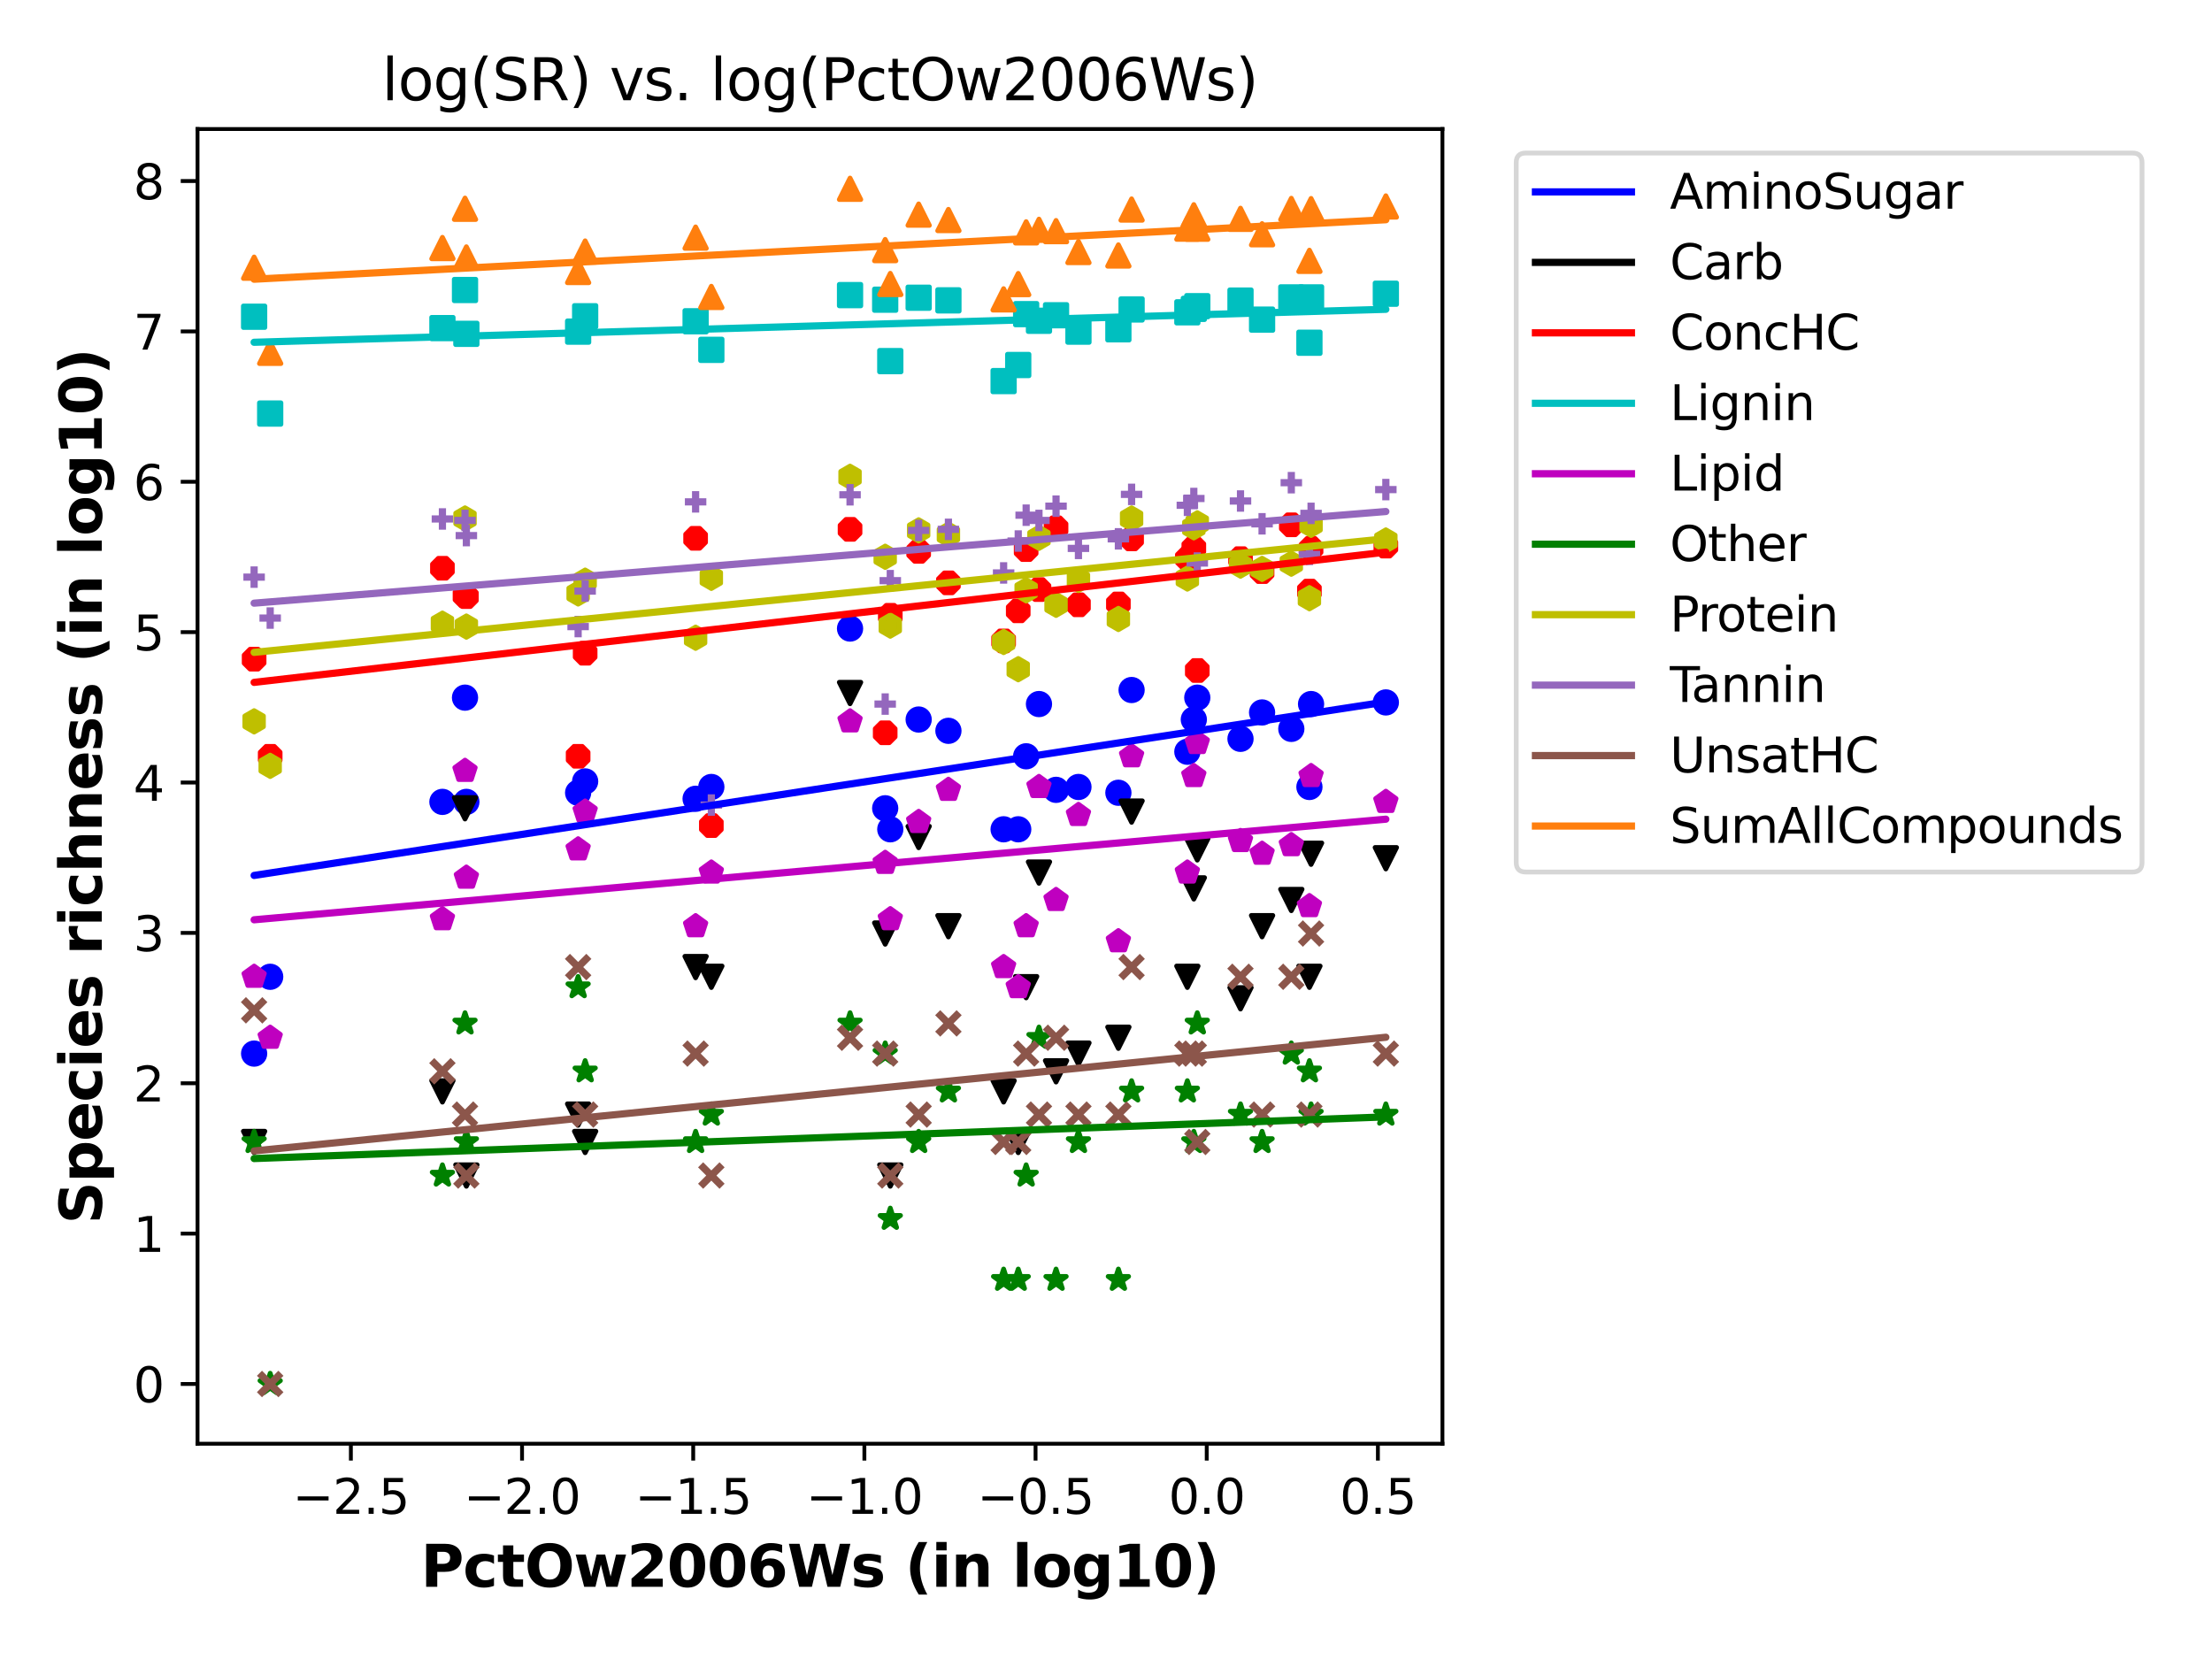 <?xml version="1.0" encoding="utf-8" standalone="no"?>
<!DOCTYPE svg PUBLIC "-//W3C//DTD SVG 1.1//EN"
  "http://www.w3.org/Graphics/SVG/1.1/DTD/svg11.dtd">
<svg xmlns:xlink="http://www.w3.org/1999/xlink" width="460.8pt" height="345.6pt" viewBox="0 0 460.8 345.6" xmlns="http://www.w3.org/2000/svg" version="1.1">
 <defs>
  <style type="text/css">*{stroke-linejoin: round; stroke-linecap: butt}</style>
 </defs>
 <g id="figure_1">
  <g id="patch_1">
   <path d="M 0 345.6 
L 460.8 345.6 
L 460.8 0 
L 0 0 
z
" style="fill: #ffffff"/>
  </g>
  <g id="axes_1">
   <g id="patch_2">
    <path d="M 41.15 300.76 
L 300.485 300.76 
L 300.485 26.88 
L 41.15 26.88 
z
" style="fill: #ffffff"/>
   </g>
   <g id="PathCollection_1">
    <defs>
     <path id="mf06e7b4584" d="M 0 2.236 
C 0.593 2.236 1.162 2 1.581 1.581 
C 2 1.162 2.236 0.593 2.236 0 
C 2.236 -0.593 2 -1.162 1.581 -1.581 
C 1.162 -2 0.593 -2.236 0 -2.236 
C -0.593 -2.236 -1.162 -2 -1.581 -1.581 
C -2 -1.162 -2.236 -0.593 -2.236 0 
C -2.236 0.593 -2 1.162 -1.581 1.581 
C -1.162 2 -0.593 2.236 0 2.236 
z
" style="stroke: #0000ff"/>
    </defs>
    <g clip-path="url(#p95db3d9783)">
     <use xlink:href="#mf06e7b4584" x="258.419" y="153.913" style="fill: #0000ff; stroke: #0000ff"/>
     <use xlink:href="#mf06e7b4584" x="235.732" y="143.743" style="fill: #0000ff; stroke: #0000ff"/>
     <use xlink:href="#mf06e7b4584" x="148.184" y="163.942" style="fill: #0000ff; stroke: #0000ff"/>
     <use xlink:href="#mf06e7b4584" x="248.694" y="149.891" style="fill: #0000ff; stroke: #0000ff"/>
     <use xlink:href="#mf06e7b4584" x="213.765" y="157.549" style="fill: #0000ff; stroke: #0000ff"/>
     <use xlink:href="#mf06e7b4584" x="269.005" y="151.838" style="fill: #0000ff; stroke: #0000ff"/>
     <use xlink:href="#mf06e7b4584" x="273.118" y="146.667" style="fill: #0000ff; stroke: #0000ff"/>
     <use xlink:href="#mf06e7b4584" x="185.463" y="172.757" style="fill: #0000ff; stroke: #0000ff"/>
     <use xlink:href="#mf06e7b4584" x="92.164" y="167.046" style="fill: #0000ff; stroke: #0000ff"/>
     <use xlink:href="#mf06e7b4584" x="52.938" y="219.483" style="fill: #0000ff; stroke: #0000ff"/>
     <use xlink:href="#mf06e7b4584" x="177.08" y="130.939" style="fill: #0000ff; stroke: #0000ff"/>
     <use xlink:href="#mf06e7b4584" x="209.072" y="172.757" style="fill: #0000ff; stroke: #0000ff"/>
     <use xlink:href="#mf06e7b4584" x="184.402" y="168.379" style="fill: #0000ff; stroke: #0000ff"/>
     <use xlink:href="#mf06e7b4584" x="144.908" y="166.4" style="fill: #0000ff; stroke: #0000ff"/>
     <use xlink:href="#mf06e7b4584" x="97.153" y="167.046" style="fill: #0000ff; stroke: #0000ff"/>
     <use xlink:href="#mf06e7b4584" x="288.697" y="146.328" style="fill: #0000ff; stroke: #0000ff"/>
     <use xlink:href="#mf06e7b4584" x="272.776" y="163.942" style="fill: #0000ff; stroke: #0000ff"/>
     <use xlink:href="#mf06e7b4584" x="96.871" y="145.333" style="fill: #0000ff; stroke: #0000ff"/>
     <use xlink:href="#mf06e7b4584" x="232.98" y="165.147" style="fill: #0000ff; stroke: #0000ff"/>
     <use xlink:href="#mf06e7b4584" x="219.993" y="164.539" style="fill: #0000ff; stroke: #0000ff"/>
     <use xlink:href="#mf06e7b4584" x="224.661" y="163.942" style="fill: #0000ff; stroke: #0000ff"/>
     <use xlink:href="#mf06e7b4584" x="247.348" y="156.6" style="fill: #0000ff; stroke: #0000ff"/>
     <use xlink:href="#mf06e7b4584" x="212.116" y="172.757" style="fill: #0000ff; stroke: #0000ff"/>
     <use xlink:href="#mf06e7b4584" x="216.437" y="146.667" style="fill: #0000ff; stroke: #0000ff"/>
     <use xlink:href="#mf06e7b4584" x="197.573" y="152.242" style="fill: #0000ff; stroke: #0000ff"/>
     <use xlink:href="#mf06e7b4584" x="262.914" y="148.417" style="fill: #0000ff; stroke: #0000ff"/>
     <use xlink:href="#mf06e7b4584" x="191.374" y="149.891" style="fill: #0000ff; stroke: #0000ff"/>
     <use xlink:href="#mf06e7b4584" x="56.285" y="203.482" style="fill: #0000ff; stroke: #0000ff"/>
     <use xlink:href="#mf06e7b4584" x="121.898" y="162.782" style="fill: #0000ff; stroke: #0000ff"/>
     <use xlink:href="#mf06e7b4584" x="120.435" y="165.147" style="fill: #0000ff; stroke: #0000ff"/>
     <use xlink:href="#mf06e7b4584" x="249.416" y="145.333" style="fill: #0000ff; stroke: #0000ff"/>
    </g>
   </g>
   <g id="PathCollection_2">
    <defs>
     <path id="m88dcc0701a" d="M -0 2.236 
L 2.236 -2.236 
L -2.236 -2.236 
z
" style="stroke: #000000"/>
    </defs>
    <g clip-path="url(#p95db3d9783)">
     <use xlink:href="#m88dcc0701a" x="258.419" y="207.964" style="stroke: #000000"/>
     <use xlink:href="#m88dcc0701a" x="235.732" y="169.068" style="stroke: #000000"/>
     <use xlink:href="#m88dcc0701a" x="148.184" y="203.482" style="stroke: #000000"/>
     <use xlink:href="#m88dcc0701a" x="248.694" y="185.069" style="stroke: #000000"/>
     <use xlink:href="#m88dcc0701a" x="213.765" y="205.643" style="stroke: #000000"/>
     <use xlink:href="#m88dcc0701a" x="269.005" y="187.48" style="stroke: #000000"/>
     <use xlink:href="#m88dcc0701a" x="273.118" y="177.848" style="stroke: #000000"/>
     <use xlink:href="#m88dcc0701a" x="185.463" y="244.885" style="stroke: #000000"/>
     <use xlink:href="#m88dcc0701a" x="92.164" y="227.356" style="stroke: #000000"/>
     <use xlink:href="#m88dcc0701a" x="52.938" y="237.896" style="stroke: #000000"/>
     <use xlink:href="#m88dcc0701a" x="177.08" y="144.37" style="stroke: #000000"/>
     <use xlink:href="#m88dcc0701a" x="209.072" y="227.356" style="stroke: #000000"/>
     <use xlink:href="#m88dcc0701a" x="184.402" y="194.47" style="stroke: #000000"/>
     <use xlink:href="#m88dcc0701a" x="144.908" y="201.46" style="stroke: #000000"/>
     <use xlink:href="#m88dcc0701a" x="97.153" y="244.885" style="stroke: #000000"/>
     <use xlink:href="#m88dcc0701a" x="288.697" y="178.783" style="stroke: #000000"/>
     <use xlink:href="#m88dcc0701a" x="272.776" y="203.482" style="stroke: #000000"/>
     <use xlink:href="#m88dcc0701a" x="96.871" y="168.379" style="stroke: #000000"/>
     <use xlink:href="#m88dcc0701a" x="232.98" y="216.183" style="stroke: #000000"/>
     <use xlink:href="#m88dcc0701a" x="219.993" y="223.173" style="stroke: #000000"/>
     <use xlink:href="#m88dcc0701a" x="224.661" y="219.483" style="stroke: #000000"/>
     <use xlink:href="#m88dcc0701a" x="247.348" y="203.482" style="stroke: #000000"/>
     <use xlink:href="#m88dcc0701a" x="212.116" y="237.896" style="stroke: #000000"/>
     <use xlink:href="#m88dcc0701a" x="216.437" y="181.769" style="stroke: #000000"/>
     <use xlink:href="#m88dcc0701a" x="197.573" y="192.942" style="stroke: #000000"/>
     <use xlink:href="#m88dcc0701a" x="262.914" y="192.942" style="stroke: #000000"/>
     <use xlink:href="#m88dcc0701a" x="191.374" y="174.364" style="stroke: #000000"/>
     <use xlink:href="#m88dcc0701a" x="121.898" y="237.896" style="stroke: #000000"/>
     <use xlink:href="#m88dcc0701a" x="120.435" y="232.184" style="stroke: #000000"/>
     <use xlink:href="#m88dcc0701a" x="249.416" y="176.94" style="stroke: #000000"/>
    </g>
   </g>
   <g id="PathCollection_3">
    <defs>
     <path id="mbd8f751aa1" d="M -0.856 -2.066 
L -2.066 -0.856 
L -2.066 0.856 
L -0.856 2.066 
L 0.856 2.066 
L 2.066 0.856 
L 2.066 -0.856 
L 0.856 -2.066 
z
" style="stroke: #ff0000"/>
    </defs>
    <g clip-path="url(#p95db3d9783)">
     <use xlink:href="#mbd8f751aa1" x="258.419" y="116.371" style="fill: #ff0000; stroke: #ff0000"/>
     <use xlink:href="#mbd8f751aa1" x="235.732" y="112.253" style="fill: #ff0000; stroke: #ff0000"/>
     <use xlink:href="#mbd8f751aa1" x="148.184" y="171.984" style="fill: #ff0000; stroke: #ff0000"/>
     <use xlink:href="#mbd8f751aa1" x="248.694" y="114.124" style="fill: #ff0000; stroke: #ff0000"/>
     <use xlink:href="#mbd8f751aa1" x="213.765" y="114.487" style="fill: #ff0000; stroke: #ff0000"/>
     <use xlink:href="#mbd8f751aa1" x="269.005" y="109.329" style="fill: #ff0000; stroke: #ff0000"/>
     <use xlink:href="#mbd8f751aa1" x="273.118" y="114.244" style="fill: #ff0000; stroke: #ff0000"/>
     <use xlink:href="#mbd8f751aa1" x="185.463" y="128.179" style="fill: #ff0000; stroke: #ff0000"/>
     <use xlink:href="#mbd8f751aa1" x="92.164" y="118.375" style="fill: #ff0000; stroke: #ff0000"/>
     <use xlink:href="#mbd8f751aa1" x="52.938" y="137.316" style="fill: #ff0000; stroke: #ff0000"/>
     <use xlink:href="#mbd8f751aa1" x="177.08" y="110.274" style="fill: #ff0000; stroke: #ff0000"/>
     <use xlink:href="#mbd8f751aa1" x="209.072" y="133.515" style="fill: #ff0000; stroke: #ff0000"/>
     <use xlink:href="#mbd8f751aa1" x="184.402" y="152.651" style="fill: #ff0000; stroke: #ff0000"/>
     <use xlink:href="#mbd8f751aa1" x="144.908" y="112.14" style="fill: #ff0000; stroke: #ff0000"/>
     <use xlink:href="#mbd8f751aa1" x="97.153" y="124.28" style="fill: #ff0000; stroke: #ff0000"/>
     <use xlink:href="#mbd8f751aa1" x="288.697" y="113.764" style="fill: #ff0000; stroke: #ff0000"/>
     <use xlink:href="#mbd8f751aa1" x="272.776" y="123.135" style="fill: #ff0000; stroke: #ff0000"/>
     <use xlink:href="#mbd8f751aa1" x="96.871" y="124.114" style="fill: #ff0000; stroke: #ff0000"/>
     <use xlink:href="#mbd8f751aa1" x="232.98" y="125.817" style="fill: #ff0000; stroke: #ff0000"/>
     <use xlink:href="#mbd8f751aa1" x="219.993" y="109.956" style="fill: #ff0000; stroke: #ff0000"/>
     <use xlink:href="#mbd8f751aa1" x="224.661" y="125.992" style="fill: #ff0000; stroke: #ff0000"/>
     <use xlink:href="#mbd8f751aa1" x="247.348" y="116.371" style="fill: #ff0000; stroke: #ff0000"/>
     <use xlink:href="#mbd8f751aa1" x="212.116" y="127.249" style="fill: #ff0000; stroke: #ff0000"/>
     <use xlink:href="#mbd8f751aa1" x="216.437" y="122.815" style="fill: #ff0000; stroke: #ff0000"/>
     <use xlink:href="#mbd8f751aa1" x="197.573" y="121.416" style="fill: #ff0000; stroke: #ff0000"/>
     <use xlink:href="#mbd8f751aa1" x="262.914" y="119.073" style="fill: #ff0000; stroke: #ff0000"/>
     <use xlink:href="#mbd8f751aa1" x="191.374" y="114.855" style="fill: #ff0000; stroke: #ff0000"/>
     <use xlink:href="#mbd8f751aa1" x="56.285" y="157.549" style="fill: #ff0000; stroke: #ff0000"/>
     <use xlink:href="#mbd8f751aa1" x="121.898" y="136.078" style="fill: #ff0000; stroke: #ff0000"/>
     <use xlink:href="#mbd8f751aa1" x="120.435" y="157.549" style="fill: #ff0000; stroke: #ff0000"/>
     <use xlink:href="#mbd8f751aa1" x="249.416" y="139.677" style="fill: #ff0000; stroke: #ff0000"/>
    </g>
   </g>
   <g id="PathCollection_4">
    <defs>
     <path id="m1144fa869c" d="M -2.236 2.236 
L 2.236 2.236 
L 2.236 -2.236 
L -2.236 -2.236 
z
" style="stroke: #00bfbf"/>
    </defs>
    <g clip-path="url(#p95db3d9783)">
     <use xlink:href="#m1144fa869c" x="258.419" y="62.619" style="fill: #00bfbf; stroke: #00bfbf"/>
     <use xlink:href="#m1144fa869c" x="235.732" y="64.464" style="fill: #00bfbf; stroke: #00bfbf"/>
     <use xlink:href="#m1144fa869c" x="148.184" y="72.881" style="fill: #00bfbf; stroke: #00bfbf"/>
     <use xlink:href="#m1144fa869c" x="248.694" y="64.341" style="fill: #00bfbf; stroke: #00bfbf"/>
     <use xlink:href="#m1144fa869c" x="213.765" y="65.442" style="fill: #00bfbf; stroke: #00bfbf"/>
     <use xlink:href="#m1144fa869c" x="269.005" y="61.951" style="fill: #00bfbf; stroke: #00bfbf"/>
     <use xlink:href="#m1144fa869c" x="273.118" y="61.951" style="fill: #00bfbf; stroke: #00bfbf"/>
     <use xlink:href="#m1144fa869c" x="185.463" y="75.227" style="fill: #00bfbf; stroke: #00bfbf"/>
     <use xlink:href="#m1144fa869c" x="92.164" y="68.349" style="fill: #00bfbf; stroke: #00bfbf"/>
     <use xlink:href="#m1144fa869c" x="52.938" y="65.981" style="fill: #00bfbf; stroke: #00bfbf"/>
     <use xlink:href="#m1144fa869c" x="177.08" y="61.476" style="fill: #00bfbf; stroke: #00bfbf"/>
     <use xlink:href="#m1144fa869c" x="209.072" y="79.39" style="fill: #00bfbf; stroke: #00bfbf"/>
     <use xlink:href="#m1144fa869c" x="184.402" y="62.433" style="fill: #00bfbf; stroke: #00bfbf"/>
     <use xlink:href="#m1144fa869c" x="144.908" y="66.928" style="fill: #00bfbf; stroke: #00bfbf"/>
     <use xlink:href="#m1144fa869c" x="97.153" y="69.545" style="fill: #00bfbf; stroke: #00bfbf"/>
     <use xlink:href="#m1144fa869c" x="288.697" y="61.186" style="fill: #00bfbf; stroke: #00bfbf"/>
     <use xlink:href="#m1144fa869c" x="272.776" y="71.399" style="fill: #00bfbf; stroke: #00bfbf"/>
     <use xlink:href="#m1144fa869c" x="96.871" y="60.417" style="fill: #00bfbf; stroke: #00bfbf"/>
     <use xlink:href="#m1144fa869c" x="232.98" y="68.601" style="fill: #00bfbf; stroke: #00bfbf"/>
     <use xlink:href="#m1144fa869c" x="219.993" y="65.672" style="fill: #00bfbf; stroke: #00bfbf"/>
     <use xlink:href="#m1144fa869c" x="224.661" y="69.084" style="fill: #00bfbf; stroke: #00bfbf"/>
     <use xlink:href="#m1144fa869c" x="247.348" y="65.062" style="fill: #00bfbf; stroke: #00bfbf"/>
     <use xlink:href="#m1144fa869c" x="212.116" y="76.038" style="fill: #00bfbf; stroke: #00bfbf"/>
     <use xlink:href="#m1144fa869c" x="216.437" y="66.822" style="fill: #00bfbf; stroke: #00bfbf"/>
     <use xlink:href="#m1144fa869c" x="197.573" y="62.572" style="fill: #00bfbf; stroke: #00bfbf"/>
     <use xlink:href="#m1144fa869c" x="262.914" y="66.583" style="fill: #00bfbf; stroke: #00bfbf"/>
     <use xlink:href="#m1144fa869c" x="191.374" y="62.02" style="fill: #00bfbf; stroke: #00bfbf"/>
     <use xlink:href="#m1144fa869c" x="56.285" y="86.152" style="fill: #00bfbf; stroke: #00bfbf"/>
     <use xlink:href="#m1144fa869c" x="121.898" y="65.878" style="fill: #00bfbf; stroke: #00bfbf"/>
     <use xlink:href="#m1144fa869c" x="120.435" y="69.084" style="fill: #00bfbf; stroke: #00bfbf"/>
     <use xlink:href="#m1144fa869c" x="249.416" y="63.781" style="fill: #00bfbf; stroke: #00bfbf"/>
    </g>
   </g>
   <g id="PathCollection_5">
    <defs>
     <path id="m8584f89827" d="M 0 -2.236 
L -2.127 -0.691 
L -1.314 1.809 
L 1.314 1.809 
L 2.127 -0.691 
z
" style="stroke: #bf00bf"/>
    </defs>
    <g clip-path="url(#p95db3d9783)">
     <use xlink:href="#m8584f89827" x="258.419" y="175.2" style="fill: #bf00bf; stroke: #bf00bf"/>
     <use xlink:href="#m8584f89827" x="235.732" y="157.549" style="fill: #bf00bf; stroke: #bf00bf"/>
     <use xlink:href="#m8584f89827" x="148.184" y="181.769" style="fill: #bf00bf; stroke: #bf00bf"/>
     <use xlink:href="#m8584f89827" x="248.694" y="161.663" style="fill: #bf00bf; stroke: #bf00bf"/>
     <use xlink:href="#m8584f89827" x="213.765" y="192.942" style="fill: #bf00bf; stroke: #bf00bf"/>
     <use xlink:href="#m8584f89827" x="269.005" y="176.058" style="fill: #bf00bf; stroke: #bf00bf"/>
     <use xlink:href="#m8584f89827" x="273.118" y="161.663" style="fill: #bf00bf; stroke: #bf00bf"/>
     <use xlink:href="#m8584f89827" x="185.463" y="191.485" style="fill: #bf00bf; stroke: #bf00bf"/>
     <use xlink:href="#m8584f89827" x="92.164" y="191.485" style="fill: #bf00bf; stroke: #bf00bf"/>
     <use xlink:href="#m8584f89827" x="52.938" y="203.482" style="fill: #bf00bf; stroke: #bf00bf"/>
     <use xlink:href="#m8584f89827" x="177.08" y="150.271" style="fill: #bf00bf; stroke: #bf00bf"/>
     <use xlink:href="#m8584f89827" x="209.072" y="201.46" style="fill: #bf00bf; stroke: #bf00bf"/>
     <use xlink:href="#m8584f89827" x="184.402" y="179.747" style="fill: #bf00bf; stroke: #bf00bf"/>
     <use xlink:href="#m8584f89827" x="144.908" y="192.942" style="fill: #bf00bf; stroke: #bf00bf"/>
     <use xlink:href="#m8584f89827" x="97.153" y="182.831" style="fill: #bf00bf; stroke: #bf00bf"/>
     <use xlink:href="#m8584f89827" x="288.697" y="167.046" style="fill: #bf00bf; stroke: #bf00bf"/>
     <use xlink:href="#m8584f89827" x="272.776" y="188.759" style="fill: #bf00bf; stroke: #bf00bf"/>
     <use xlink:href="#m8584f89827" x="96.871" y="160.583" style="fill: #bf00bf; stroke: #bf00bf"/>
     <use xlink:href="#m8584f89827" x="232.98" y="196.077" style="fill: #bf00bf; stroke: #bf00bf"/>
     <use xlink:href="#m8584f89827" x="219.993" y="187.48" style="fill: #bf00bf; stroke: #bf00bf"/>
     <use xlink:href="#m8584f89827" x="224.661" y="169.772" style="fill: #bf00bf; stroke: #bf00bf"/>
     <use xlink:href="#m8584f89827" x="247.348" y="181.769" style="fill: #bf00bf; stroke: #bf00bf"/>
     <use xlink:href="#m8584f89827" x="212.116" y="205.643" style="fill: #bf00bf; stroke: #bf00bf"/>
     <use xlink:href="#m8584f89827" x="216.437" y="163.942" style="fill: #bf00bf; stroke: #bf00bf"/>
     <use xlink:href="#m8584f89827" x="197.573" y="164.539" style="fill: #bf00bf; stroke: #bf00bf"/>
     <use xlink:href="#m8584f89827" x="262.914" y="177.848" style="fill: #bf00bf; stroke: #bf00bf"/>
     <use xlink:href="#m8584f89827" x="191.374" y="171.229" style="fill: #bf00bf; stroke: #bf00bf"/>
     <use xlink:href="#m8584f89827" x="56.285" y="216.183" style="fill: #bf00bf; stroke: #bf00bf"/>
     <use xlink:href="#m8584f89827" x="121.898" y="169.068" style="fill: #bf00bf; stroke: #bf00bf"/>
     <use xlink:href="#m8584f89827" x="120.435" y="176.94" style="fill: #bf00bf; stroke: #bf00bf"/>
     <use xlink:href="#m8584f89827" x="249.416" y="154.783" style="fill: #bf00bf; stroke: #bf00bf"/>
    </g>
   </g>
   <g id="PathCollection_6">
    <defs>
     <path id="m58653ce88b" d="M 0 -2.236 
L -0.502 -0.691 
L -2.127 -0.691 
L -0.812 0.264 
L -1.314 1.809 
L -0 0.854 
L 1.314 1.809 
L 0.812 0.264 
L 2.127 -0.691 
L 0.502 -0.691 
z
" style="stroke: #008000"/>
    </defs>
    <g clip-path="url(#p95db3d9783)">
     <use xlink:href="#m58653ce88b" x="258.419" y="232.184" style="fill: #008000; stroke: #008000"/>
     <use xlink:href="#m58653ce88b" x="235.732" y="227.356" style="fill: #008000; stroke: #008000"/>
     <use xlink:href="#m58653ce88b" x="148.184" y="232.184" style="fill: #008000; stroke: #008000"/>
     <use xlink:href="#m58653ce88b" x="248.694" y="237.896" style="fill: #008000; stroke: #008000"/>
     <use xlink:href="#m58653ce88b" x="213.765" y="244.885" style="fill: #008000; stroke: #008000"/>
     <use xlink:href="#m58653ce88b" x="269.005" y="219.483" style="fill: #008000; stroke: #008000"/>
     <use xlink:href="#m58653ce88b" x="273.118" y="232.184" style="fill: #008000; stroke: #008000"/>
     <use xlink:href="#m58653ce88b" x="185.463" y="253.897" style="fill: #008000; stroke: #008000"/>
     <use xlink:href="#m58653ce88b" x="92.164" y="244.885" style="fill: #008000; stroke: #008000"/>
     <use xlink:href="#m58653ce88b" x="52.938" y="237.896" style="fill: #008000; stroke: #008000"/>
     <use xlink:href="#m58653ce88b" x="177.08" y="213.197" style="fill: #008000; stroke: #008000"/>
     <use xlink:href="#m58653ce88b" x="209.072" y="266.598" style="fill: #008000; stroke: #008000"/>
     <use xlink:href="#m58653ce88b" x="184.402" y="219.483" style="fill: #008000; stroke: #008000"/>
     <use xlink:href="#m58653ce88b" x="144.908" y="237.896" style="fill: #008000; stroke: #008000"/>
     <use xlink:href="#m58653ce88b" x="97.153" y="237.896" style="fill: #008000; stroke: #008000"/>
     <use xlink:href="#m58653ce88b" x="288.697" y="232.184" style="fill: #008000; stroke: #008000"/>
     <use xlink:href="#m58653ce88b" x="272.776" y="223.173" style="fill: #008000; stroke: #008000"/>
     <use xlink:href="#m58653ce88b" x="96.871" y="213.197" style="fill: #008000; stroke: #008000"/>
     <use xlink:href="#m58653ce88b" x="232.98" y="266.598" style="fill: #008000; stroke: #008000"/>
     <use xlink:href="#m58653ce88b" x="219.993" y="266.598" style="fill: #008000; stroke: #008000"/>
     <use xlink:href="#m58653ce88b" x="224.661" y="237.896" style="fill: #008000; stroke: #008000"/>
     <use xlink:href="#m58653ce88b" x="247.348" y="227.356" style="fill: #008000; stroke: #008000"/>
     <use xlink:href="#m58653ce88b" x="212.116" y="266.598" style="fill: #008000; stroke: #008000"/>
     <use xlink:href="#m58653ce88b" x="216.437" y="216.183" style="fill: #008000; stroke: #008000"/>
     <use xlink:href="#m58653ce88b" x="197.573" y="227.356" style="fill: #008000; stroke: #008000"/>
     <use xlink:href="#m58653ce88b" x="262.914" y="237.896" style="fill: #008000; stroke: #008000"/>
     <use xlink:href="#m58653ce88b" x="191.374" y="237.896" style="fill: #008000; stroke: #008000"/>
     <use xlink:href="#m58653ce88b" x="56.285" y="288.311" style="fill: #008000; stroke: #008000"/>
     <use xlink:href="#m58653ce88b" x="121.898" y="223.173" style="fill: #008000; stroke: #008000"/>
     <use xlink:href="#m58653ce88b" x="120.435" y="205.643" style="fill: #008000; stroke: #008000"/>
     <use xlink:href="#m58653ce88b" x="249.416" y="213.197" style="fill: #008000; stroke: #008000"/>
    </g>
   </g>
   <g id="PathCollection_7">
    <defs>
     <path id="m0ebc530f20" d="M 0 -2.236 
L -1.936 -1.118 
L -1.936 1.118 
L -0 2.236 
L 1.936 1.118 
L 1.936 -1.118 
z
" style="stroke: #bfbf00"/>
    </defs>
    <g clip-path="url(#p95db3d9783)">
     <use xlink:href="#m0ebc530f20" x="258.419" y="117.828" style="fill: #bfbf00; stroke: #bfbf00"/>
     <use xlink:href="#m0ebc530f20" x="235.732" y="108.013" style="fill: #bfbf00; stroke: #bfbf00"/>
     <use xlink:href="#m0ebc530f20" x="148.184" y="120.369" style="fill: #bfbf00; stroke: #bfbf00"/>
     <use xlink:href="#m0ebc530f20" x="248.694" y="109.85" style="fill: #bfbf00; stroke: #bfbf00"/>
     <use xlink:href="#m0ebc530f20" x="213.765" y="122.975" style="fill: #bfbf00; stroke: #bfbf00"/>
     <use xlink:href="#m0ebc530f20" x="269.005" y="117.424" style="fill: #bfbf00; stroke: #bfbf00"/>
     <use xlink:href="#m0ebc530f20" x="273.118" y="109.329" style="fill: #bfbf00; stroke: #bfbf00"/>
     <use xlink:href="#m0ebc530f20" x="185.463" y="130.326" style="fill: #bfbf00; stroke: #bfbf00"/>
     <use xlink:href="#m0ebc530f20" x="92.164" y="129.925" style="fill: #bfbf00; stroke: #bfbf00"/>
     <use xlink:href="#m0ebc530f20" x="52.938" y="150.271" style="fill: #bfbf00; stroke: #bfbf00"/>
     <use xlink:href="#m0ebc530f20" x="177.08" y="99.326" style="fill: #bfbf00; stroke: #bfbf00"/>
     <use xlink:href="#m0ebc530f20" x="209.072" y="133.739" style="fill: #bfbf00; stroke: #bfbf00"/>
     <use xlink:href="#m0ebc530f20" x="184.402" y="115.985" style="fill: #bfbf00; stroke: #bfbf00"/>
     <use xlink:href="#m0ebc530f20" x="144.908" y="132.851" style="fill: #bfbf00; stroke: #bfbf00"/>
     <use xlink:href="#m0ebc530f20" x="97.153" y="130.529" style="fill: #bfbf00; stroke: #bfbf00"/>
     <use xlink:href="#m0ebc530f20" x="288.697" y="112.595" style="fill: #bfbf00; stroke: #bfbf00"/>
     <use xlink:href="#m0ebc530f20" x="272.776" y="124.615" style="fill: #bfbf00; stroke: #bfbf00"/>
     <use xlink:href="#m0ebc530f20" x="96.871" y="108.013" style="fill: #bfbf00; stroke: #bfbf00"/>
     <use xlink:href="#m0ebc530f20" x="232.98" y="128.943" style="fill: #bfbf00; stroke: #bfbf00"/>
     <use xlink:href="#m0ebc530f20" x="219.993" y="125.992" style="fill: #bfbf00; stroke: #bfbf00"/>
     <use xlink:href="#m0ebc530f20" x="224.661" y="120.814" style="fill: #bfbf00; stroke: #bfbf00"/>
     <use xlink:href="#m0ebc530f20" x="247.348" y="120.517" style="fill: #bfbf00; stroke: #bfbf00"/>
     <use xlink:href="#m0ebc530f20" x="212.116" y="139.406" style="fill: #bfbf00; stroke: #bfbf00"/>
     <use xlink:href="#m0ebc530f20" x="216.437" y="112.027" style="fill: #bfbf00; stroke: #bfbf00"/>
     <use xlink:href="#m0ebc530f20" x="197.573" y="111.358" style="fill: #bfbf00; stroke: #bfbf00"/>
     <use xlink:href="#m0ebc530f20" x="262.914" y="118.514" style="fill: #bfbf00; stroke: #bfbf00"/>
     <use xlink:href="#m0ebc530f20" x="191.374" y="110.488" style="fill: #bfbf00; stroke: #bfbf00"/>
     <use xlink:href="#m0ebc530f20" x="56.285" y="159.538" style="fill: #bfbf00; stroke: #bfbf00"/>
     <use xlink:href="#m0ebc530f20" x="121.898" y="120.963" style="fill: #bfbf00; stroke: #bfbf00"/>
     <use xlink:href="#m0ebc530f20" x="120.435" y="123.621" style="fill: #bfbf00; stroke: #bfbf00"/>
     <use xlink:href="#m0ebc530f20" x="249.416" y="109.021" style="fill: #bfbf00; stroke: #bfbf00"/>
    </g>
   </g>
   <g id="PathCollection_8">
    <defs>
     <path id="m5da7144a93" d="M -2.236 0 
L 2.236 0 
M 0 2.236 
L 0 -2.236 
" style="stroke: #9467bd; stroke-width: 1.5"/>
    </defs>
    <g clip-path="url(#p95db3d9783)">
     <use xlink:href="#m5da7144a93" x="258.419" y="104.368" style="fill: #9467bd; stroke: #9467bd; stroke-width: 1.5"/>
     <use xlink:href="#m5da7144a93" x="235.732" y="102.987" style="fill: #9467bd; stroke: #9467bd; stroke-width: 1.5"/>
     <use xlink:href="#m5da7144a93" x="148.184" y="167.706" style="fill: #9467bd; stroke: #9467bd; stroke-width: 1.5"/>
     <use xlink:href="#m5da7144a93" x="248.694" y="103.843" style="fill: #9467bd; stroke: #9467bd; stroke-width: 1.5"/>
     <use xlink:href="#m5da7144a93" x="213.765" y="107.327" style="fill: #9467bd; stroke: #9467bd; stroke-width: 1.5"/>
     <use xlink:href="#m5da7144a93" x="269.005" y="100.551" style="fill: #9467bd; stroke: #9467bd; stroke-width: 1.5"/>
     <use xlink:href="#m5da7144a93" x="273.118" y="106.941" style="fill: #9467bd; stroke: #9467bd; stroke-width: 1.5"/>
     <use xlink:href="#m5da7144a93" x="185.463" y="120.963" style="fill: #9467bd; stroke: #9467bd; stroke-width: 1.5"/>
     <use xlink:href="#m5da7144a93" x="92.164" y="108.113" style="fill: #9467bd; stroke: #9467bd; stroke-width: 1.5"/>
     <use xlink:href="#m5da7144a93" x="52.938" y="120.223" style="fill: #9467bd; stroke: #9467bd; stroke-width: 1.5"/>
     <use xlink:href="#m5da7144a93" x="177.08" y="103.071" style="fill: #9467bd; stroke: #9467bd; stroke-width: 1.5"/>
     <use xlink:href="#m5da7144a93" x="209.072" y="119.356" style="fill: #9467bd; stroke: #9467bd; stroke-width: 1.5"/>
     <use xlink:href="#m5da7144a93" x="184.402" y="146.667" style="fill: #9467bd; stroke: #9467bd; stroke-width: 1.5"/>
     <use xlink:href="#m5da7144a93" x="144.908" y="104.545" style="fill: #9467bd; stroke: #9467bd; stroke-width: 1.5"/>
     <use xlink:href="#m5da7144a93" x="97.153" y="111.579" style="fill: #9467bd; stroke: #9467bd; stroke-width: 1.5"/>
     <use xlink:href="#m5da7144a93" x="288.697" y="101.99" style="fill: #9467bd; stroke: #9467bd; stroke-width: 1.5"/>
     <use xlink:href="#m5da7144a93" x="272.776" y="115.478" style="fill: #9467bd; stroke: #9467bd; stroke-width: 1.5"/>
     <use xlink:href="#m5da7144a93" x="96.871" y="108.412" style="fill: #9467bd; stroke: #9467bd; stroke-width: 1.5"/>
     <use xlink:href="#m5da7144a93" x="232.98" y="112.253" style="fill: #9467bd; stroke: #9467bd; stroke-width: 1.5"/>
     <use xlink:href="#m5da7144a93" x="219.993" y="105.445" style="fill: #9467bd; stroke: #9467bd; stroke-width: 1.5"/>
     <use xlink:href="#m5da7144a93" x="224.661" y="114.244" style="fill: #9467bd; stroke: #9467bd; stroke-width: 1.5"/>
     <use xlink:href="#m5da7144a93" x="247.348" y="105.263" style="fill: #9467bd; stroke: #9467bd; stroke-width: 1.5"/>
     <use xlink:href="#m5da7144a93" x="212.116" y="112.71" style="fill: #9467bd; stroke: #9467bd; stroke-width: 1.5"/>
     <use xlink:href="#m5da7144a93" x="216.437" y="108.412" style="fill: #9467bd; stroke: #9467bd; stroke-width: 1.5"/>
     <use xlink:href="#m5da7144a93" x="197.573" y="110.274" style="fill: #9467bd; stroke: #9467bd; stroke-width: 1.5"/>
     <use xlink:href="#m5da7144a93" x="262.914" y="109.123" style="fill: #9467bd; stroke: #9467bd; stroke-width: 1.5"/>
     <use xlink:href="#m5da7144a93" x="191.374" y="110.488" style="fill: #9467bd; stroke: #9467bd; stroke-width: 1.5"/>
     <use xlink:href="#m5da7144a93" x="56.285" y="128.75" style="fill: #9467bd; stroke: #9467bd; stroke-width: 1.5"/>
     <use xlink:href="#m5da7144a93" x="121.898" y="123.135" style="fill: #9467bd; stroke: #9467bd; stroke-width: 1.5"/>
     <use xlink:href="#m5da7144a93" x="120.435" y="130.529" style="fill: #9467bd; stroke: #9467bd; stroke-width: 1.5"/>
     <use xlink:href="#m5da7144a93" x="249.416" y="117.29" style="fill: #9467bd; stroke: #9467bd; stroke-width: 1.5"/>
    </g>
   </g>
   <g id="PathCollection_9">
    <defs>
     <path id="m8434cfad87" d="M -2.236 2.236 
L 2.236 -2.236 
M -2.236 -2.236 
L 2.236 2.236 
" style="stroke: #8c564b; stroke-width: 1.5"/>
    </defs>
    <g clip-path="url(#p95db3d9783)">
     <use xlink:href="#m8434cfad87" x="258.419" y="203.482" style="fill: #8c564b; stroke: #8c564b; stroke-width: 1.5"/>
     <use xlink:href="#m8434cfad87" x="235.732" y="201.46" style="fill: #8c564b; stroke: #8c564b; stroke-width: 1.5"/>
     <use xlink:href="#m8434cfad87" x="148.184" y="244.885" style="fill: #8c564b; stroke: #8c564b; stroke-width: 1.5"/>
     <use xlink:href="#m8434cfad87" x="248.694" y="219.483" style="fill: #8c564b; stroke: #8c564b; stroke-width: 1.5"/>
     <use xlink:href="#m8434cfad87" x="213.765" y="219.483" style="fill: #8c564b; stroke: #8c564b; stroke-width: 1.5"/>
     <use xlink:href="#m8434cfad87" x="269.005" y="203.482" style="fill: #8c564b; stroke: #8c564b; stroke-width: 1.5"/>
     <use xlink:href="#m8434cfad87" x="273.118" y="194.47" style="fill: #8c564b; stroke: #8c564b; stroke-width: 1.5"/>
     <use xlink:href="#m8434cfad87" x="185.463" y="244.885" style="fill: #8c564b; stroke: #8c564b; stroke-width: 1.5"/>
     <use xlink:href="#m8434cfad87" x="92.164" y="223.173" style="fill: #8c564b; stroke: #8c564b; stroke-width: 1.5"/>
     <use xlink:href="#m8434cfad87" x="52.938" y="210.472" style="fill: #8c564b; stroke: #8c564b; stroke-width: 1.5"/>
     <use xlink:href="#m8434cfad87" x="177.08" y="216.183" style="fill: #8c564b; stroke: #8c564b; stroke-width: 1.5"/>
     <use xlink:href="#m8434cfad87" x="209.072" y="237.896" style="fill: #8c564b; stroke: #8c564b; stroke-width: 1.5"/>
     <use xlink:href="#m8434cfad87" x="184.402" y="219.483" style="fill: #8c564b; stroke: #8c564b; stroke-width: 1.5"/>
     <use xlink:href="#m8434cfad87" x="144.908" y="219.483" style="fill: #8c564b; stroke: #8c564b; stroke-width: 1.5"/>
     <use xlink:href="#m8434cfad87" x="97.153" y="244.885" style="fill: #8c564b; stroke: #8c564b; stroke-width: 1.5"/>
     <use xlink:href="#m8434cfad87" x="288.697" y="219.483" style="fill: #8c564b; stroke: #8c564b; stroke-width: 1.5"/>
     <use xlink:href="#m8434cfad87" x="272.776" y="232.184" style="fill: #8c564b; stroke: #8c564b; stroke-width: 1.5"/>
     <use xlink:href="#m8434cfad87" x="96.871" y="232.184" style="fill: #8c564b; stroke: #8c564b; stroke-width: 1.5"/>
     <use xlink:href="#m8434cfad87" x="232.98" y="232.184" style="fill: #8c564b; stroke: #8c564b; stroke-width: 1.5"/>
     <use xlink:href="#m8434cfad87" x="219.993" y="216.183" style="fill: #8c564b; stroke: #8c564b; stroke-width: 1.5"/>
     <use xlink:href="#m8434cfad87" x="224.661" y="232.184" style="fill: #8c564b; stroke: #8c564b; stroke-width: 1.5"/>
     <use xlink:href="#m8434cfad87" x="247.348" y="219.483" style="fill: #8c564b; stroke: #8c564b; stroke-width: 1.5"/>
     <use xlink:href="#m8434cfad87" x="212.116" y="237.896" style="fill: #8c564b; stroke: #8c564b; stroke-width: 1.5"/>
     <use xlink:href="#m8434cfad87" x="216.437" y="232.184" style="fill: #8c564b; stroke: #8c564b; stroke-width: 1.5"/>
     <use xlink:href="#m8434cfad87" x="197.573" y="213.197" style="fill: #8c564b; stroke: #8c564b; stroke-width: 1.5"/>
     <use xlink:href="#m8434cfad87" x="262.914" y="232.184" style="fill: #8c564b; stroke: #8c564b; stroke-width: 1.5"/>
     <use xlink:href="#m8434cfad87" x="191.374" y="232.184" style="fill: #8c564b; stroke: #8c564b; stroke-width: 1.5"/>
     <use xlink:href="#m8434cfad87" x="56.285" y="288.311" style="fill: #8c564b; stroke: #8c564b; stroke-width: 1.5"/>
     <use xlink:href="#m8434cfad87" x="121.898" y="232.184" style="fill: #8c564b; stroke: #8c564b; stroke-width: 1.5"/>
     <use xlink:href="#m8434cfad87" x="120.435" y="201.46" style="fill: #8c564b; stroke: #8c564b; stroke-width: 1.5"/>
     <use xlink:href="#m8434cfad87" x="249.416" y="237.896" style="fill: #8c564b; stroke: #8c564b; stroke-width: 1.5"/>
    </g>
   </g>
   <g id="PathCollection_10">
    <defs>
     <path id="m52d2931a64" d="M 0 -2.236 
L -2.236 2.236 
L 2.236 2.236 
z
" style="stroke: #ff7f0e"/>
    </defs>
    <g clip-path="url(#p95db3d9783)">
     <use xlink:href="#m52d2931a64" x="258.419" y="45.592" style="fill: #ff7f0e; stroke: #ff7f0e"/>
     <use xlink:href="#m52d2931a64" x="235.732" y="43.653" style="fill: #ff7f0e; stroke: #ff7f0e"/>
     <use xlink:href="#m52d2931a64" x="148.184" y="61.86" style="fill: #ff7f0e; stroke: #ff7f0e"/>
     <use xlink:href="#m52d2931a64" x="248.694" y="44.844" style="fill: #ff7f0e; stroke: #ff7f0e"/>
     <use xlink:href="#m52d2931a64" x="213.765" y="48.403" style="fill: #ff7f0e; stroke: #ff7f0e"/>
     <use xlink:href="#m52d2931a64" x="269.005" y="43.526" style="fill: #ff7f0e; stroke: #ff7f0e"/>
     <use xlink:href="#m52d2931a64" x="273.118" y="43.564" style="fill: #ff7f0e; stroke: #ff7f0e"/>
     <use xlink:href="#m52d2931a64" x="185.463" y="59.163" style="fill: #ff7f0e; stroke: #ff7f0e"/>
     <use xlink:href="#m52d2931a64" x="92.164" y="51.673" style="fill: #ff7f0e; stroke: #ff7f0e"/>
     <use xlink:href="#m52d2931a64" x="52.938" y="55.769" style="fill: #ff7f0e; stroke: #ff7f0e"/>
     <use xlink:href="#m52d2931a64" x="177.08" y="39.329" style="fill: #ff7f0e; stroke: #ff7f0e"/>
     <use xlink:href="#m52d2931a64" x="209.072" y="62.364" style="fill: #ff7f0e; stroke: #ff7f0e"/>
     <use xlink:href="#m52d2931a64" x="184.402" y="52.102" style="fill: #ff7f0e; stroke: #ff7f0e"/>
     <use xlink:href="#m52d2931a64" x="144.908" y="49.502" style="fill: #ff7f0e; stroke: #ff7f0e"/>
     <use xlink:href="#m52d2931a64" x="97.153" y="53.636" style="fill: #ff7f0e; stroke: #ff7f0e"/>
     <use xlink:href="#m52d2931a64" x="288.697" y="43.012" style="fill: #ff7f0e; stroke: #ff7f0e"/>
     <use xlink:href="#m52d2931a64" x="272.776" y="54.343" style="fill: #ff7f0e; stroke: #ff7f0e"/>
     <use xlink:href="#m52d2931a64" x="96.871" y="43.488" style="fill: #ff7f0e; stroke: #ff7f0e"/>
     <use xlink:href="#m52d2931a64" x="232.98" y="53.22" style="fill: #ff7f0e; stroke: #ff7f0e"/>
     <use xlink:href="#m52d2931a64" x="219.993" y="48.153" style="fill: #ff7f0e; stroke: #ff7f0e"/>
     <use xlink:href="#m52d2931a64" x="224.661" y="52.504" style="fill: #ff7f0e; stroke: #ff7f0e"/>
     <use xlink:href="#m52d2931a64" x="247.348" y="47.63" style="fill: #ff7f0e; stroke: #ff7f0e"/>
     <use xlink:href="#m52d2931a64" x="212.116" y="59.184" style="fill: #ff7f0e; stroke: #ff7f0e"/>
     <use xlink:href="#m52d2931a64" x="216.437" y="47.876" style="fill: #ff7f0e; stroke: #ff7f0e"/>
     <use xlink:href="#m52d2931a64" x="197.573" y="45.836" style="fill: #ff7f0e; stroke: #ff7f0e"/>
     <use xlink:href="#m52d2931a64" x="262.914" y="48.805" style="fill: #ff7f0e; stroke: #ff7f0e"/>
     <use xlink:href="#m52d2931a64" x="191.374" y="44.712" style="fill: #ff7f0e; stroke: #ff7f0e"/>
     <use xlink:href="#m52d2931a64" x="56.285" y="73.5" style="fill: #ff7f0e; stroke: #ff7f0e"/>
     <use xlink:href="#m52d2931a64" x="121.898" y="52.403" style="fill: #ff7f0e; stroke: #ff7f0e"/>
     <use xlink:href="#m52d2931a64" x="120.435" y="56.66" style="fill: #ff7f0e; stroke: #ff7f0e"/>
     <use xlink:href="#m52d2931a64" x="249.416" y="47.644" style="fill: #ff7f0e; stroke: #ff7f0e"/>
    </g>
   </g>
   <g id="matplotlib.axis_1">
    <g id="xtick_1">
     <g id="line2d_1">
      <defs>
       <path id="m324a044347" d="M 0 0 
L 0 3.5 
" style="stroke: #000000; stroke-width: 0.8"/>
      </defs>
      <g>
       <use xlink:href="#m324a044347" x="73.093" y="300.76" style="stroke: #000000; stroke-width: 0.8"/>
      </g>
     </g>
     <g id="text_1">
      <!-- −2.5 -->
      <g transform="translate(60.952 315.358)scale(0.1 -0.1)">
       <defs>
        <path id="DejaVuSans-2212" d="M 678 2272 
L 4684 2272 
L 4684 1741 
L 678 1741 
L 678 2272 
z
" transform="scale(0.016)"/>
        <path id="DejaVuSans-32" d="M 1228 531 
L 3431 531 
L 3431 0 
L 469 0 
L 469 531 
Q 828 903 1448 1529 
Q 2069 2156 2228 2338 
Q 2531 2678 2651 2914 
Q 2772 3150 2772 3378 
Q 2772 3750 2511 3984 
Q 2250 4219 1831 4219 
Q 1534 4219 1204 4116 
Q 875 4013 500 3803 
L 500 4441 
Q 881 4594 1212 4672 
Q 1544 4750 1819 4750 
Q 2544 4750 2975 4387 
Q 3406 4025 3406 3419 
Q 3406 3131 3298 2873 
Q 3191 2616 2906 2266 
Q 2828 2175 2409 1742 
Q 1991 1309 1228 531 
z
" transform="scale(0.016)"/>
        <path id="DejaVuSans-2e" d="M 684 794 
L 1344 794 
L 1344 0 
L 684 0 
L 684 794 
z
" transform="scale(0.016)"/>
        <path id="DejaVuSans-35" d="M 691 4666 
L 3169 4666 
L 3169 4134 
L 1269 4134 
L 1269 2991 
Q 1406 3038 1543 3061 
Q 1681 3084 1819 3084 
Q 2600 3084 3056 2656 
Q 3513 2228 3513 1497 
Q 3513 744 3044 326 
Q 2575 -91 1722 -91 
Q 1428 -91 1123 -41 
Q 819 9 494 109 
L 494 744 
Q 775 591 1075 516 
Q 1375 441 1709 441 
Q 2250 441 2565 725 
Q 2881 1009 2881 1497 
Q 2881 1984 2565 2268 
Q 2250 2553 1709 2553 
Q 1456 2553 1204 2497 
Q 953 2441 691 2322 
L 691 4666 
z
" transform="scale(0.016)"/>
       </defs>
       <use xlink:href="#DejaVuSans-2212"/>
       <use xlink:href="#DejaVuSans-32" x="83.789"/>
       <use xlink:href="#DejaVuSans-2e" x="147.412"/>
       <use xlink:href="#DejaVuSans-35" x="179.199"/>
      </g>
     </g>
    </g>
    <g id="xtick_2">
     <g id="line2d_2">
      <g>
       <use xlink:href="#m324a044347" x="108.751" y="300.76" style="stroke: #000000; stroke-width: 0.8"/>
      </g>
     </g>
     <g id="text_2">
      <!-- −2.0 -->
      <g transform="translate(96.61 315.358)scale(0.1 -0.1)">
       <defs>
        <path id="DejaVuSans-30" d="M 2034 4250 
Q 1547 4250 1301 3770 
Q 1056 3291 1056 2328 
Q 1056 1369 1301 889 
Q 1547 409 2034 409 
Q 2525 409 2770 889 
Q 3016 1369 3016 2328 
Q 3016 3291 2770 3770 
Q 2525 4250 2034 4250 
z
M 2034 4750 
Q 2819 4750 3233 4129 
Q 3647 3509 3647 2328 
Q 3647 1150 3233 529 
Q 2819 -91 2034 -91 
Q 1250 -91 836 529 
Q 422 1150 422 2328 
Q 422 3509 836 4129 
Q 1250 4750 2034 4750 
z
" transform="scale(0.016)"/>
       </defs>
       <use xlink:href="#DejaVuSans-2212"/>
       <use xlink:href="#DejaVuSans-32" x="83.789"/>
       <use xlink:href="#DejaVuSans-2e" x="147.412"/>
       <use xlink:href="#DejaVuSans-30" x="179.199"/>
      </g>
     </g>
    </g>
    <g id="xtick_3">
     <g id="line2d_3">
      <g>
       <use xlink:href="#m324a044347" x="144.409" y="300.76" style="stroke: #000000; stroke-width: 0.8"/>
      </g>
     </g>
     <g id="text_3">
      <!-- −1.5 -->
      <g transform="translate(132.268 315.358)scale(0.1 -0.1)">
       <defs>
        <path id="DejaVuSans-31" d="M 794 531 
L 1825 531 
L 1825 4091 
L 703 3866 
L 703 4441 
L 1819 4666 
L 2450 4666 
L 2450 531 
L 3481 531 
L 3481 0 
L 794 0 
L 794 531 
z
" transform="scale(0.016)"/>
       </defs>
       <use xlink:href="#DejaVuSans-2212"/>
       <use xlink:href="#DejaVuSans-31" x="83.789"/>
       <use xlink:href="#DejaVuSans-2e" x="147.412"/>
       <use xlink:href="#DejaVuSans-35" x="179.199"/>
      </g>
     </g>
    </g>
    <g id="xtick_4">
     <g id="line2d_4">
      <g>
       <use xlink:href="#m324a044347" x="180.067" y="300.76" style="stroke: #000000; stroke-width: 0.8"/>
      </g>
     </g>
     <g id="text_4">
      <!-- −1.0 -->
      <g transform="translate(167.926 315.358)scale(0.1 -0.1)">
       <use xlink:href="#DejaVuSans-2212"/>
       <use xlink:href="#DejaVuSans-31" x="83.789"/>
       <use xlink:href="#DejaVuSans-2e" x="147.412"/>
       <use xlink:href="#DejaVuSans-30" x="179.199"/>
      </g>
     </g>
    </g>
    <g id="xtick_5">
     <g id="line2d_5">
      <g>
       <use xlink:href="#m324a044347" x="215.725" y="300.76" style="stroke: #000000; stroke-width: 0.8"/>
      </g>
     </g>
     <g id="text_5">
      <!-- −0.5 -->
      <g transform="translate(203.583 315.358)scale(0.1 -0.1)">
       <use xlink:href="#DejaVuSans-2212"/>
       <use xlink:href="#DejaVuSans-30" x="83.789"/>
       <use xlink:href="#DejaVuSans-2e" x="147.412"/>
       <use xlink:href="#DejaVuSans-35" x="179.199"/>
      </g>
     </g>
    </g>
    <g id="xtick_6">
     <g id="line2d_6">
      <g>
       <use xlink:href="#m324a044347" x="251.383" y="300.76" style="stroke: #000000; stroke-width: 0.8"/>
      </g>
     </g>
     <g id="text_6">
      <!-- 0.0 -->
      <g transform="translate(243.431 315.358)scale(0.1 -0.1)">
       <use xlink:href="#DejaVuSans-30"/>
       <use xlink:href="#DejaVuSans-2e" x="63.623"/>
       <use xlink:href="#DejaVuSans-30" x="95.41"/>
      </g>
     </g>
    </g>
    <g id="xtick_7">
     <g id="line2d_7">
      <g>
       <use xlink:href="#m324a044347" x="287.041" y="300.76" style="stroke: #000000; stroke-width: 0.8"/>
      </g>
     </g>
     <g id="text_7">
      <!-- 0.5 -->
      <g transform="translate(279.089 315.358)scale(0.1 -0.1)">
       <use xlink:href="#DejaVuSans-30"/>
       <use xlink:href="#DejaVuSans-2e" x="63.623"/>
       <use xlink:href="#DejaVuSans-35" x="95.41"/>
      </g>
     </g>
    </g>
    <g id="text_8">
     <!-- PctOw2006Ws (in log10) -->
     <g transform="translate(87.65 330.556)scale(0.12 -0.12)">
      <defs>
       <path id="DejaVuSans-Bold-50" d="M 588 4666 
L 2584 4666 
Q 3475 4666 3951 4270 
Q 4428 3875 4428 3144 
Q 4428 2409 3951 2014 
Q 3475 1619 2584 1619 
L 1791 1619 
L 1791 0 
L 588 0 
L 588 4666 
z
M 1791 3794 
L 1791 2491 
L 2456 2491 
Q 2806 2491 2997 2661 
Q 3188 2831 3188 3144 
Q 3188 3456 2997 3625 
Q 2806 3794 2456 3794 
L 1791 3794 
z
" transform="scale(0.016)"/>
       <path id="DejaVuSans-Bold-63" d="M 3366 3391 
L 3366 2478 
Q 3138 2634 2908 2709 
Q 2678 2784 2431 2784 
Q 1963 2784 1702 2511 
Q 1441 2238 1441 1747 
Q 1441 1256 1702 982 
Q 1963 709 2431 709 
Q 2694 709 2930 787 
Q 3166 866 3366 1019 
L 3366 103 
Q 3103 6 2833 -42 
Q 2563 -91 2291 -91 
Q 1344 -91 809 395 
Q 275 881 275 1747 
Q 275 2613 809 3098 
Q 1344 3584 2291 3584 
Q 2566 3584 2833 3536 
Q 3100 3488 3366 3391 
z
" transform="scale(0.016)"/>
       <path id="DejaVuSans-Bold-74" d="M 1759 4494 
L 1759 3500 
L 2913 3500 
L 2913 2700 
L 1759 2700 
L 1759 1216 
Q 1759 972 1856 886 
Q 1953 800 2241 800 
L 2816 800 
L 2816 0 
L 1856 0 
Q 1194 0 917 276 
Q 641 553 641 1216 
L 641 2700 
L 84 2700 
L 84 3500 
L 641 3500 
L 641 4494 
L 1759 4494 
z
" transform="scale(0.016)"/>
       <path id="DejaVuSans-Bold-4f" d="M 2719 3878 
Q 2169 3878 1866 3472 
Q 1563 3066 1563 2328 
Q 1563 1594 1866 1187 
Q 2169 781 2719 781 
Q 3272 781 3575 1187 
Q 3878 1594 3878 2328 
Q 3878 3066 3575 3472 
Q 3272 3878 2719 3878 
z
M 2719 4750 
Q 3844 4750 4481 4106 
Q 5119 3463 5119 2328 
Q 5119 1197 4481 553 
Q 3844 -91 2719 -91 
Q 1597 -91 958 553 
Q 319 1197 319 2328 
Q 319 3463 958 4106 
Q 1597 4750 2719 4750 
z
" transform="scale(0.016)"/>
       <path id="DejaVuSans-Bold-77" d="M 225 3500 
L 1313 3500 
L 1900 1088 
L 2491 3500 
L 3425 3500 
L 4013 1113 
L 4603 3500 
L 5691 3500 
L 4769 0 
L 3547 0 
L 2956 2406 
L 2369 0 
L 1147 0 
L 225 3500 
z
" transform="scale(0.016)"/>
       <path id="DejaVuSans-Bold-32" d="M 1844 884 
L 3897 884 
L 3897 0 
L 506 0 
L 506 884 
L 2209 2388 
Q 2438 2594 2547 2791 
Q 2656 2988 2656 3200 
Q 2656 3528 2436 3728 
Q 2216 3928 1850 3928 
Q 1569 3928 1234 3808 
Q 900 3688 519 3450 
L 519 4475 
Q 925 4609 1322 4679 
Q 1719 4750 2100 4750 
Q 2938 4750 3402 4381 
Q 3866 4013 3866 3353 
Q 3866 2972 3669 2642 
Q 3472 2313 2841 1759 
L 1844 884 
z
" transform="scale(0.016)"/>
       <path id="DejaVuSans-Bold-30" d="M 2944 2338 
Q 2944 3213 2780 3570 
Q 2616 3928 2228 3928 
Q 1841 3928 1675 3570 
Q 1509 3213 1509 2338 
Q 1509 1453 1675 1090 
Q 1841 728 2228 728 
Q 2613 728 2778 1090 
Q 2944 1453 2944 2338 
z
M 4147 2328 
Q 4147 1169 3647 539 
Q 3147 -91 2228 -91 
Q 1306 -91 806 539 
Q 306 1169 306 2328 
Q 306 3491 806 4120 
Q 1306 4750 2228 4750 
Q 3147 4750 3647 4120 
Q 4147 3491 4147 2328 
z
" transform="scale(0.016)"/>
       <path id="DejaVuSans-Bold-36" d="M 2316 2303 
Q 2000 2303 1842 2098 
Q 1684 1894 1684 1484 
Q 1684 1075 1842 870 
Q 2000 666 2316 666 
Q 2634 666 2792 870 
Q 2950 1075 2950 1484 
Q 2950 1894 2792 2098 
Q 2634 2303 2316 2303 
z
M 3803 4544 
L 3803 3681 
Q 3506 3822 3243 3889 
Q 2981 3956 2731 3956 
Q 2194 3956 1894 3657 
Q 1594 3359 1544 2772 
Q 1750 2925 1990 3001 
Q 2231 3078 2516 3078 
Q 3231 3078 3670 2659 
Q 4109 2241 4109 1563 
Q 4109 813 3618 361 
Q 3128 -91 2303 -91 
Q 1394 -91 895 523 
Q 397 1138 397 2266 
Q 397 3422 980 4083 
Q 1563 4744 2578 4744 
Q 2900 4744 3203 4694 
Q 3506 4644 3803 4544 
z
" transform="scale(0.016)"/>
       <path id="DejaVuSans-Bold-57" d="M 191 4666 
L 1344 4666 
L 2150 1275 
L 2950 4666 
L 4109 4666 
L 4909 1275 
L 5716 4666 
L 6859 4666 
L 5759 0 
L 4372 0 
L 3525 3547 
L 2688 0 
L 1300 0 
L 191 4666 
z
" transform="scale(0.016)"/>
       <path id="DejaVuSans-Bold-73" d="M 3272 3391 
L 3272 2541 
Q 2913 2691 2578 2766 
Q 2244 2841 1947 2841 
Q 1628 2841 1473 2761 
Q 1319 2681 1319 2516 
Q 1319 2381 1436 2309 
Q 1553 2238 1856 2203 
L 2053 2175 
Q 2913 2066 3209 1816 
Q 3506 1566 3506 1031 
Q 3506 472 3093 190 
Q 2681 -91 1863 -91 
Q 1516 -91 1145 -36 
Q 775 19 384 128 
L 384 978 
Q 719 816 1070 734 
Q 1422 653 1784 653 
Q 2113 653 2278 743 
Q 2444 834 2444 1013 
Q 2444 1163 2330 1236 
Q 2216 1309 1875 1350 
L 1678 1375 
Q 931 1469 631 1722 
Q 331 1975 331 2491 
Q 331 3047 712 3315 
Q 1094 3584 1881 3584 
Q 2191 3584 2531 3537 
Q 2872 3491 3272 3391 
z
" transform="scale(0.016)"/>
       <path id="DejaVuSans-Bold-20" transform="scale(0.016)"/>
       <path id="DejaVuSans-Bold-28" d="M 2413 -844 
L 1484 -844 
Q 1006 -72 778 623 
Q 550 1319 550 2003 
Q 550 2688 779 3389 
Q 1009 4091 1484 4856 
L 2413 4856 
Q 2013 4116 1813 3408 
Q 1613 2700 1613 2009 
Q 1613 1319 1811 609 
Q 2009 -100 2413 -844 
z
" transform="scale(0.016)"/>
       <path id="DejaVuSans-Bold-69" d="M 538 3500 
L 1656 3500 
L 1656 0 
L 538 0 
L 538 3500 
z
M 538 4863 
L 1656 4863 
L 1656 3950 
L 538 3950 
L 538 4863 
z
" transform="scale(0.016)"/>
       <path id="DejaVuSans-Bold-6e" d="M 4056 2131 
L 4056 0 
L 2931 0 
L 2931 347 
L 2931 1631 
Q 2931 2084 2911 2256 
Q 2891 2428 2841 2509 
Q 2775 2619 2662 2680 
Q 2550 2741 2406 2741 
Q 2056 2741 1856 2470 
Q 1656 2200 1656 1722 
L 1656 0 
L 538 0 
L 538 3500 
L 1656 3500 
L 1656 2988 
Q 1909 3294 2193 3439 
Q 2478 3584 2822 3584 
Q 3428 3584 3742 3212 
Q 4056 2841 4056 2131 
z
" transform="scale(0.016)"/>
       <path id="DejaVuSans-Bold-6c" d="M 538 4863 
L 1656 4863 
L 1656 0 
L 538 0 
L 538 4863 
z
" transform="scale(0.016)"/>
       <path id="DejaVuSans-Bold-6f" d="M 2203 2784 
Q 1831 2784 1636 2517 
Q 1441 2250 1441 1747 
Q 1441 1244 1636 976 
Q 1831 709 2203 709 
Q 2569 709 2762 976 
Q 2956 1244 2956 1747 
Q 2956 2250 2762 2517 
Q 2569 2784 2203 2784 
z
M 2203 3584 
Q 3106 3584 3614 3096 
Q 4122 2609 4122 1747 
Q 4122 884 3614 396 
Q 3106 -91 2203 -91 
Q 1297 -91 786 396 
Q 275 884 275 1747 
Q 275 2609 786 3096 
Q 1297 3584 2203 3584 
z
" transform="scale(0.016)"/>
       <path id="DejaVuSans-Bold-67" d="M 2919 594 
Q 2688 288 2409 144 
Q 2131 0 1766 0 
Q 1125 0 706 504 
Q 288 1009 288 1791 
Q 288 2575 706 3076 
Q 1125 3578 1766 3578 
Q 2131 3578 2409 3434 
Q 2688 3291 2919 2981 
L 2919 3500 
L 4044 3500 
L 4044 353 
Q 4044 -491 3511 -936 
Q 2978 -1381 1966 -1381 
Q 1638 -1381 1331 -1331 
Q 1025 -1281 716 -1178 
L 716 -306 
Q 1009 -475 1290 -558 
Q 1572 -641 1856 -641 
Q 2406 -641 2662 -400 
Q 2919 -159 2919 353 
L 2919 594 
z
M 2181 2772 
Q 1834 2772 1640 2515 
Q 1447 2259 1447 1791 
Q 1447 1309 1634 1061 
Q 1822 813 2181 813 
Q 2531 813 2725 1069 
Q 2919 1325 2919 1791 
Q 2919 2259 2725 2515 
Q 2531 2772 2181 2772 
z
" transform="scale(0.016)"/>
       <path id="DejaVuSans-Bold-31" d="M 750 831 
L 1813 831 
L 1813 3847 
L 722 3622 
L 722 4441 
L 1806 4666 
L 2950 4666 
L 2950 831 
L 4013 831 
L 4013 0 
L 750 0 
L 750 831 
z
" transform="scale(0.016)"/>
       <path id="DejaVuSans-Bold-29" d="M 513 -844 
Q 913 -100 1113 609 
Q 1313 1319 1313 2009 
Q 1313 2700 1113 3408 
Q 913 4116 513 4856 
L 1441 4856 
Q 1916 4091 2145 3389 
Q 2375 2688 2375 2003 
Q 2375 1319 2147 623 
Q 1919 -72 1441 -844 
L 513 -844 
z
" transform="scale(0.016)"/>
      </defs>
      <use xlink:href="#DejaVuSans-Bold-50"/>
      <use xlink:href="#DejaVuSans-Bold-63" x="73.291"/>
      <use xlink:href="#DejaVuSans-Bold-74" x="132.568"/>
      <use xlink:href="#DejaVuSans-Bold-4f" x="180.371"/>
      <use xlink:href="#DejaVuSans-Bold-77" x="265.381"/>
      <use xlink:href="#DejaVuSans-Bold-32" x="357.764"/>
      <use xlink:href="#DejaVuSans-Bold-30" x="427.344"/>
      <use xlink:href="#DejaVuSans-Bold-30" x="496.924"/>
      <use xlink:href="#DejaVuSans-Bold-36" x="566.504"/>
      <use xlink:href="#DejaVuSans-Bold-57" x="636.084"/>
      <use xlink:href="#DejaVuSans-Bold-73" x="746.387"/>
      <use xlink:href="#DejaVuSans-Bold-20" x="805.908"/>
      <use xlink:href="#DejaVuSans-Bold-28" x="840.723"/>
      <use xlink:href="#DejaVuSans-Bold-69" x="886.426"/>
      <use xlink:href="#DejaVuSans-Bold-6e" x="920.703"/>
      <use xlink:href="#DejaVuSans-Bold-20" x="991.895"/>
      <use xlink:href="#DejaVuSans-Bold-6c" x="1026.709"/>
      <use xlink:href="#DejaVuSans-Bold-6f" x="1060.986"/>
      <use xlink:href="#DejaVuSans-Bold-67" x="1129.688"/>
      <use xlink:href="#DejaVuSans-Bold-31" x="1201.27"/>
      <use xlink:href="#DejaVuSans-Bold-30" x="1270.85"/>
      <use xlink:href="#DejaVuSans-Bold-29" x="1340.43"/>
     </g>
    </g>
   </g>
   <g id="matplotlib.axis_2">
    <g id="ytick_1">
     <g id="line2d_8">
      <defs>
       <path id="m02837ef66b" d="M 0 0 
L -3.5 0 
" style="stroke: #000000; stroke-width: 0.8"/>
      </defs>
      <g>
       <use xlink:href="#m02837ef66b" x="41.15" y="288.311" style="stroke: #000000; stroke-width: 0.8"/>
      </g>
     </g>
     <g id="text_9">
      <!-- 0 -->
      <g transform="translate(27.788 292.11)scale(0.1 -0.1)">
       <use xlink:href="#DejaVuSans-30"/>
      </g>
     </g>
    </g>
    <g id="ytick_2">
     <g id="line2d_9">
      <g>
       <use xlink:href="#m02837ef66b" x="41.15" y="256.986" style="stroke: #000000; stroke-width: 0.8"/>
      </g>
     </g>
     <g id="text_10">
      <!-- 1 -->
      <g transform="translate(27.788 260.785)scale(0.1 -0.1)">
       <use xlink:href="#DejaVuSans-31"/>
      </g>
     </g>
    </g>
    <g id="ytick_3">
     <g id="line2d_10">
      <g>
       <use xlink:href="#m02837ef66b" x="41.15" y="225.661" style="stroke: #000000; stroke-width: 0.8"/>
      </g>
     </g>
     <g id="text_11">
      <!-- 2 -->
      <g transform="translate(27.788 229.46)scale(0.1 -0.1)">
       <use xlink:href="#DejaVuSans-32"/>
      </g>
     </g>
    </g>
    <g id="ytick_4">
     <g id="line2d_11">
      <g>
       <use xlink:href="#m02837ef66b" x="41.15" y="194.336" style="stroke: #000000; stroke-width: 0.8"/>
      </g>
     </g>
     <g id="text_12">
      <!-- 3 -->
      <g transform="translate(27.788 198.136)scale(0.1 -0.1)">
       <defs>
        <path id="DejaVuSans-33" d="M 2597 2516 
Q 3050 2419 3304 2112 
Q 3559 1806 3559 1356 
Q 3559 666 3084 287 
Q 2609 -91 1734 -91 
Q 1441 -91 1130 -33 
Q 819 25 488 141 
L 488 750 
Q 750 597 1062 519 
Q 1375 441 1716 441 
Q 2309 441 2620 675 
Q 2931 909 2931 1356 
Q 2931 1769 2642 2001 
Q 2353 2234 1838 2234 
L 1294 2234 
L 1294 2753 
L 1863 2753 
Q 2328 2753 2575 2939 
Q 2822 3125 2822 3475 
Q 2822 3834 2567 4026 
Q 2313 4219 1838 4219 
Q 1578 4219 1281 4162 
Q 984 4106 628 3988 
L 628 4550 
Q 988 4650 1302 4700 
Q 1616 4750 1894 4750 
Q 2613 4750 3031 4423 
Q 3450 4097 3450 3541 
Q 3450 3153 3228 2886 
Q 3006 2619 2597 2516 
z
" transform="scale(0.016)"/>
       </defs>
       <use xlink:href="#DejaVuSans-33"/>
      </g>
     </g>
    </g>
    <g id="ytick_5">
     <g id="line2d_12">
      <g>
       <use xlink:href="#m02837ef66b" x="41.15" y="163.012" style="stroke: #000000; stroke-width: 0.8"/>
      </g>
     </g>
     <g id="text_13">
      <!-- 4 -->
      <g transform="translate(27.788 166.811)scale(0.1 -0.1)">
       <defs>
        <path id="DejaVuSans-34" d="M 2419 4116 
L 825 1625 
L 2419 1625 
L 2419 4116 
z
M 2253 4666 
L 3047 4666 
L 3047 1625 
L 3713 1625 
L 3713 1100 
L 3047 1100 
L 3047 0 
L 2419 0 
L 2419 1100 
L 313 1100 
L 313 1709 
L 2253 4666 
z
" transform="scale(0.016)"/>
       </defs>
       <use xlink:href="#DejaVuSans-34"/>
      </g>
     </g>
    </g>
    <g id="ytick_6">
     <g id="line2d_13">
      <g>
       <use xlink:href="#m02837ef66b" x="41.15" y="131.687" style="stroke: #000000; stroke-width: 0.8"/>
      </g>
     </g>
     <g id="text_14">
      <!-- 5 -->
      <g transform="translate(27.788 135.486)scale(0.1 -0.1)">
       <use xlink:href="#DejaVuSans-35"/>
      </g>
     </g>
    </g>
    <g id="ytick_7">
     <g id="line2d_14">
      <g>
       <use xlink:href="#m02837ef66b" x="41.15" y="100.362" style="stroke: #000000; stroke-width: 0.8"/>
      </g>
     </g>
     <g id="text_15">
      <!-- 6 -->
      <g transform="translate(27.788 104.161)scale(0.1 -0.1)">
       <defs>
        <path id="DejaVuSans-36" d="M 2113 2584 
Q 1688 2584 1439 2293 
Q 1191 2003 1191 1497 
Q 1191 994 1439 701 
Q 1688 409 2113 409 
Q 2538 409 2786 701 
Q 3034 994 3034 1497 
Q 3034 2003 2786 2293 
Q 2538 2584 2113 2584 
z
M 3366 4563 
L 3366 3988 
Q 3128 4100 2886 4159 
Q 2644 4219 2406 4219 
Q 1781 4219 1451 3797 
Q 1122 3375 1075 2522 
Q 1259 2794 1537 2939 
Q 1816 3084 2150 3084 
Q 2853 3084 3261 2657 
Q 3669 2231 3669 1497 
Q 3669 778 3244 343 
Q 2819 -91 2113 -91 
Q 1303 -91 875 529 
Q 447 1150 447 2328 
Q 447 3434 972 4092 
Q 1497 4750 2381 4750 
Q 2619 4750 2861 4703 
Q 3103 4656 3366 4563 
z
" transform="scale(0.016)"/>
       </defs>
       <use xlink:href="#DejaVuSans-36"/>
      </g>
     </g>
    </g>
    <g id="ytick_8">
     <g id="line2d_15">
      <g>
       <use xlink:href="#m02837ef66b" x="41.15" y="69.037" style="stroke: #000000; stroke-width: 0.8"/>
      </g>
     </g>
     <g id="text_16">
      <!-- 7 -->
      <g transform="translate(27.788 72.836)scale(0.1 -0.1)">
       <defs>
        <path id="DejaVuSans-37" d="M 525 4666 
L 3525 4666 
L 3525 4397 
L 1831 0 
L 1172 0 
L 2766 4134 
L 525 4134 
L 525 4666 
z
" transform="scale(0.016)"/>
       </defs>
       <use xlink:href="#DejaVuSans-37"/>
      </g>
     </g>
    </g>
    <g id="ytick_9">
     <g id="line2d_16">
      <g>
       <use xlink:href="#m02837ef66b" x="41.15" y="37.712" style="stroke: #000000; stroke-width: 0.8"/>
      </g>
     </g>
     <g id="text_17">
      <!-- 8 -->
      <g transform="translate(27.788 41.511)scale(0.1 -0.1)">
       <defs>
        <path id="DejaVuSans-38" d="M 2034 2216 
Q 1584 2216 1326 1975 
Q 1069 1734 1069 1313 
Q 1069 891 1326 650 
Q 1584 409 2034 409 
Q 2484 409 2743 651 
Q 3003 894 3003 1313 
Q 3003 1734 2745 1975 
Q 2488 2216 2034 2216 
z
M 1403 2484 
Q 997 2584 770 2862 
Q 544 3141 544 3541 
Q 544 4100 942 4425 
Q 1341 4750 2034 4750 
Q 2731 4750 3128 4425 
Q 3525 4100 3525 3541 
Q 3525 3141 3298 2862 
Q 3072 2584 2669 2484 
Q 3125 2378 3379 2068 
Q 3634 1759 3634 1313 
Q 3634 634 3220 271 
Q 2806 -91 2034 -91 
Q 1263 -91 848 271 
Q 434 634 434 1313 
Q 434 1759 690 2068 
Q 947 2378 1403 2484 
z
M 1172 3481 
Q 1172 3119 1398 2916 
Q 1625 2713 2034 2713 
Q 2441 2713 2670 2916 
Q 2900 3119 2900 3481 
Q 2900 3844 2670 4047 
Q 2441 4250 2034 4250 
Q 1625 4250 1398 4047 
Q 1172 3844 1172 3481 
z
" transform="scale(0.016)"/>
       </defs>
       <use xlink:href="#DejaVuSans-38"/>
      </g>
     </g>
    </g>
    <g id="text_18">
     <!-- Species richness (in log10) -->
     <g transform="translate(21.198 254.988)rotate(-90)scale(0.12 -0.12)">
      <defs>
       <path id="DejaVuSans-Bold-53" d="M 3834 4519 
L 3834 3531 
Q 3450 3703 3084 3790 
Q 2719 3878 2394 3878 
Q 1963 3878 1756 3759 
Q 1550 3641 1550 3391 
Q 1550 3203 1689 3098 
Q 1828 2994 2194 2919 
L 2706 2816 
Q 3484 2659 3812 2340 
Q 4141 2022 4141 1434 
Q 4141 663 3683 286 
Q 3225 -91 2284 -91 
Q 1841 -91 1394 -6 
Q 947 78 500 244 
L 500 1259 
Q 947 1022 1364 901 
Q 1781 781 2169 781 
Q 2563 781 2772 912 
Q 2981 1044 2981 1288 
Q 2981 1506 2839 1625 
Q 2697 1744 2272 1838 
L 1806 1941 
Q 1106 2091 782 2419 
Q 459 2747 459 3303 
Q 459 4000 909 4375 
Q 1359 4750 2203 4750 
Q 2588 4750 2994 4692 
Q 3400 4634 3834 4519 
z
" transform="scale(0.016)"/>
       <path id="DejaVuSans-Bold-70" d="M 1656 506 
L 1656 -1331 
L 538 -1331 
L 538 3500 
L 1656 3500 
L 1656 2988 
Q 1888 3294 2169 3439 
Q 2450 3584 2816 3584 
Q 3463 3584 3878 3070 
Q 4294 2556 4294 1747 
Q 4294 938 3878 423 
Q 3463 -91 2816 -91 
Q 2450 -91 2169 54 
Q 1888 200 1656 506 
z
M 2400 2772 
Q 2041 2772 1848 2508 
Q 1656 2244 1656 1747 
Q 1656 1250 1848 986 
Q 2041 722 2400 722 
Q 2759 722 2948 984 
Q 3138 1247 3138 1747 
Q 3138 2247 2948 2509 
Q 2759 2772 2400 2772 
z
" transform="scale(0.016)"/>
       <path id="DejaVuSans-Bold-65" d="M 4031 1759 
L 4031 1441 
L 1416 1441 
Q 1456 1047 1700 850 
Q 1944 653 2381 653 
Q 2734 653 3104 758 
Q 3475 863 3866 1075 
L 3866 213 
Q 3469 63 3072 -14 
Q 2675 -91 2278 -91 
Q 1328 -91 801 392 
Q 275 875 275 1747 
Q 275 2603 792 3093 
Q 1309 3584 2216 3584 
Q 3041 3584 3536 3087 
Q 4031 2591 4031 1759 
z
M 2881 2131 
Q 2881 2450 2695 2645 
Q 2509 2841 2209 2841 
Q 1884 2841 1681 2658 
Q 1478 2475 1428 2131 
L 2881 2131 
z
" transform="scale(0.016)"/>
       <path id="DejaVuSans-Bold-72" d="M 3138 2547 
Q 2991 2616 2845 2648 
Q 2700 2681 2553 2681 
Q 2122 2681 1889 2404 
Q 1656 2128 1656 1613 
L 1656 0 
L 538 0 
L 538 3500 
L 1656 3500 
L 1656 2925 
Q 1872 3269 2151 3426 
Q 2431 3584 2822 3584 
Q 2878 3584 2943 3579 
Q 3009 3575 3134 3559 
L 3138 2547 
z
" transform="scale(0.016)"/>
       <path id="DejaVuSans-Bold-68" d="M 4056 2131 
L 4056 0 
L 2931 0 
L 2931 347 
L 2931 1625 
Q 2931 2084 2911 2256 
Q 2891 2428 2841 2509 
Q 2775 2619 2662 2680 
Q 2550 2741 2406 2741 
Q 2056 2741 1856 2470 
Q 1656 2200 1656 1722 
L 1656 0 
L 538 0 
L 538 4863 
L 1656 4863 
L 1656 2988 
Q 1909 3294 2193 3439 
Q 2478 3584 2822 3584 
Q 3428 3584 3742 3212 
Q 4056 2841 4056 2131 
z
" transform="scale(0.016)"/>
      </defs>
      <use xlink:href="#DejaVuSans-Bold-53"/>
      <use xlink:href="#DejaVuSans-Bold-70" x="72.021"/>
      <use xlink:href="#DejaVuSans-Bold-65" x="143.604"/>
      <use xlink:href="#DejaVuSans-Bold-63" x="211.426"/>
      <use xlink:href="#DejaVuSans-Bold-69" x="270.703"/>
      <use xlink:href="#DejaVuSans-Bold-65" x="304.98"/>
      <use xlink:href="#DejaVuSans-Bold-73" x="372.803"/>
      <use xlink:href="#DejaVuSans-Bold-20" x="432.324"/>
      <use xlink:href="#DejaVuSans-Bold-72" x="467.139"/>
      <use xlink:href="#DejaVuSans-Bold-69" x="516.455"/>
      <use xlink:href="#DejaVuSans-Bold-63" x="550.732"/>
      <use xlink:href="#DejaVuSans-Bold-68" x="610.01"/>
      <use xlink:href="#DejaVuSans-Bold-6e" x="681.201"/>
      <use xlink:href="#DejaVuSans-Bold-65" x="752.393"/>
      <use xlink:href="#DejaVuSans-Bold-73" x="820.215"/>
      <use xlink:href="#DejaVuSans-Bold-73" x="879.736"/>
      <use xlink:href="#DejaVuSans-Bold-20" x="939.258"/>
      <use xlink:href="#DejaVuSans-Bold-28" x="974.072"/>
      <use xlink:href="#DejaVuSans-Bold-69" x="1019.775"/>
      <use xlink:href="#DejaVuSans-Bold-6e" x="1054.053"/>
      <use xlink:href="#DejaVuSans-Bold-20" x="1125.244"/>
      <use xlink:href="#DejaVuSans-Bold-6c" x="1160.059"/>
      <use xlink:href="#DejaVuSans-Bold-6f" x="1194.336"/>
      <use xlink:href="#DejaVuSans-Bold-67" x="1263.037"/>
      <use xlink:href="#DejaVuSans-Bold-31" x="1334.619"/>
      <use xlink:href="#DejaVuSans-Bold-30" x="1404.199"/>
      <use xlink:href="#DejaVuSans-Bold-29" x="1473.779"/>
     </g>
    </g>
   </g>
   <g id="line2d_17">
    <path d="M 258.419 150.868 
L 235.732 154.346 
L 148.184 167.767 
L 248.694 152.359 
L 213.765 157.713 
L 269.005 149.245 
L 273.118 148.614 
L 185.463 162.052 
L 92.164 176.355 
L 52.938 182.369 
L 177.08 163.337 
L 209.072 158.433 
L 184.402 162.215 
L 144.908 168.269 
L 97.153 175.59 
L 288.697 146.226 
L 272.776 148.667 
L 96.871 175.633 
L 232.98 154.768 
L 219.993 156.759 
L 224.661 156.043 
L 247.348 152.565 
L 212.116 157.966 
L 216.437 157.304 
L 197.573 160.196 
L 262.914 150.179 
L 191.374 161.146 
L 56.285 181.855 
L 121.898 171.797 
L 120.435 172.021 
L 249.416 152.248 
" clip-path="url(#p95db3d9783)" style="fill: none; stroke: #0000ff; stroke-width: 1.5; stroke-linecap: square"/>
   </g>
   <g id="line2d_18">
    <path clip-path="url(#p95db3d9783)" style="fill: none; stroke: #000000; stroke-width: 1.5; stroke-linecap: square"/>
   </g>
   <g id="line2d_19">
    <path d="M 258.419 118.508 
L 235.732 121.119 
L 148.184 131.192 
L 248.694 119.627 
L 213.765 123.646 
L 269.005 117.29 
L 273.118 116.817 
L 185.463 126.903 
L 92.164 137.638 
L 52.938 142.152 
L 177.08 127.867 
L 209.072 124.186 
L 184.402 127.025 
L 144.908 131.569 
L 97.153 137.064 
L 288.697 115.024 
L 272.776 116.856 
L 96.871 137.097 
L 232.98 121.435 
L 219.993 122.93 
L 224.661 122.393 
L 247.348 119.782 
L 212.116 123.836 
L 216.437 123.339 
L 197.573 125.509 
L 262.914 117.991 
L 191.374 126.223 
L 56.285 141.767 
L 121.898 134.217 
L 120.435 134.385 
L 249.416 119.544 
" clip-path="url(#p95db3d9783)" style="fill: none; stroke: #ff0000; stroke-width: 1.5; stroke-linecap: square"/>
   </g>
   <g id="line2d_20">
    <path d="M 258.419 65.316 
L 235.732 65.977 
L 148.184 68.528 
L 248.694 65.599 
L 213.765 66.617 
L 269.005 65.007 
L 273.118 64.887 
L 185.463 67.442 
L 92.164 70.16 
L 52.938 71.303 
L 177.08 67.686 
L 209.072 66.754 
L 184.402 67.472 
L 144.908 68.623 
L 97.153 70.015 
L 288.697 64.433 
L 272.776 64.897 
L 96.871 70.023 
L 232.98 66.057 
L 219.993 66.435 
L 224.661 66.299 
L 247.348 65.638 
L 212.116 66.665 
L 216.437 66.539 
L 197.573 67.089 
L 262.914 65.185 
L 191.374 67.269 
L 56.285 71.206 
L 121.898 69.294 
L 120.435 69.336 
L 249.416 65.578 
" clip-path="url(#p95db3d9783)" style="fill: none; stroke: #00bfbf; stroke-width: 1.5; stroke-linecap: square"/>
   </g>
   <g id="line2d_21">
    <path d="M 258.419 173.343 
L 235.732 175.359 
L 148.184 183.141 
L 248.694 174.207 
L 213.765 177.312 
L 269.005 172.402 
L 273.118 172.036 
L 185.463 179.827 
L 92.164 188.121 
L 52.938 191.607 
L 177.08 180.573 
L 209.072 177.729 
L 184.402 179.922 
L 144.908 183.432 
L 97.153 187.677 
L 288.697 170.651 
L 272.776 172.066 
L 96.871 187.702 
L 232.98 175.604 
L 219.993 176.758 
L 224.661 176.343 
L 247.348 174.327 
L 212.116 177.458 
L 216.437 177.074 
L 197.573 178.751 
L 262.914 172.943 
L 191.374 179.302 
L 56.285 191.31 
L 121.898 185.478 
L 120.435 185.608 
L 249.416 174.143 
" clip-path="url(#p95db3d9783)" style="fill: none; stroke: #bf00bf; stroke-width: 1.5; stroke-linecap: square"/>
   </g>
   <g id="line2d_22">
    <path d="M 258.419 233.781 
L 235.732 234.616 
L 148.184 237.839 
L 248.694 234.139 
L 213.765 235.425 
L 269.005 233.391 
L 273.118 233.239 
L 185.463 236.467 
L 92.164 239.902 
L 52.938 241.347 
L 177.08 236.776 
L 209.072 235.598 
L 184.402 236.506 
L 144.908 237.96 
L 97.153 239.719 
L 288.697 232.666 
L 272.776 233.252 
L 96.871 239.729 
L 232.98 234.717 
L 219.993 235.195 
L 224.661 235.024 
L 247.348 234.188 
L 212.116 235.485 
L 216.437 235.326 
L 197.573 236.021 
L 262.914 233.615 
L 191.374 236.249 
L 56.285 241.223 
L 121.898 238.807 
L 120.435 238.861 
L 249.416 234.112 
" clip-path="url(#p95db3d9783)" style="fill: none; stroke: #008000; stroke-width: 1.5; stroke-linecap: square"/>
   </g>
   <g id="line2d_23">
    <path d="M 258.419 115.273 
L 235.732 117.551 
L 148.184 126.34 
L 248.694 116.25 
L 213.765 119.756 
L 269.005 114.211 
L 273.118 113.798 
L 185.463 122.597 
L 92.164 131.963 
L 52.938 135.901 
L 177.08 123.439 
L 209.072 120.227 
L 184.402 122.704 
L 144.908 126.668 
L 97.153 131.463 
L 288.697 112.234 
L 272.776 113.832 
L 96.871 131.491 
L 232.98 117.827 
L 219.993 119.131 
L 224.661 118.662 
L 247.348 116.385 
L 212.116 119.922 
L 216.437 119.488 
L 197.573 121.382 
L 262.914 114.822 
L 191.374 122.004 
L 56.285 135.565 
L 121.898 128.978 
L 120.435 129.125 
L 249.416 116.177 
" clip-path="url(#p95db3d9783)" style="fill: none; stroke: #bfbf00; stroke-width: 1.5; stroke-linecap: square"/>
   </g>
   <g id="line2d_24">
    <path d="M 258.419 109.011 
L 235.732 110.848 
L 148.184 117.938 
L 248.694 109.798 
L 213.765 112.627 
L 269.005 108.153 
L 273.118 107.82 
L 185.463 114.919 
L 92.164 122.475 
L 52.938 125.651 
L 177.08 115.598 
L 209.072 113.007 
L 184.402 115.005 
L 144.908 118.203 
L 97.153 122.071 
L 288.697 106.558 
L 272.776 107.848 
L 96.871 122.094 
L 232.98 111.071 
L 219.993 112.123 
L 224.661 111.744 
L 247.348 109.907 
L 212.116 112.76 
L 216.437 112.41 
L 197.573 113.938 
L 262.914 108.647 
L 191.374 114.44 
L 56.285 125.38 
L 121.898 120.067 
L 120.435 120.185 
L 249.416 109.74 
" clip-path="url(#p95db3d9783)" style="fill: none; stroke: #9467bd; stroke-width: 1.5; stroke-linecap: square"/>
   </g>
   <g id="line2d_25">
    <path d="M 258.419 219.121 
L 235.732 221.4 
L 148.184 230.195 
L 248.694 220.098 
L 213.765 223.607 
L 269.005 218.058 
L 273.118 217.645 
L 185.463 226.45 
L 92.164 235.823 
L 52.938 239.763 
L 177.08 227.292 
L 209.072 224.078 
L 184.402 226.557 
L 144.908 230.524 
L 97.153 235.322 
L 288.697 216.08 
L 272.776 217.679 
L 96.871 235.35 
L 232.98 221.677 
L 219.993 222.981 
L 224.661 222.513 
L 247.348 220.233 
L 212.116 223.773 
L 216.437 223.339 
L 197.573 225.234 
L 262.914 218.67 
L 191.374 225.856 
L 56.285 239.427 
L 121.898 232.836 
L 120.435 232.983 
L 249.416 220.026 
" clip-path="url(#p95db3d9783)" style="fill: none; stroke: #8c564b; stroke-width: 1.5; stroke-linecap: square"/>
   </g>
   <g id="line2d_26">
    <path d="M 258.419 47.365 
L 235.732 48.558 
L 148.184 53.161 
L 248.694 47.876 
L 213.765 49.713 
L 269.005 46.809 
L 273.118 46.592 
L 185.463 51.201 
L 92.164 56.106 
L 52.938 58.169 
L 177.08 51.642 
L 209.072 49.96 
L 184.402 51.257 
L 144.908 53.333 
L 97.153 55.844 
L 288.697 45.773 
L 272.776 46.61 
L 96.871 55.859 
L 232.98 48.703 
L 219.993 49.385 
L 224.661 49.14 
L 247.348 47.947 
L 212.116 49.8 
L 216.437 49.572 
L 197.573 50.564 
L 262.914 47.129 
L 191.374 50.89 
L 56.285 57.993 
L 121.898 54.543 
L 120.435 54.62 
L 249.416 47.838 
" clip-path="url(#p95db3d9783)" style="fill: none; stroke: #ff7f0e; stroke-width: 1.5; stroke-linecap: square"/>
   </g>
   <g id="patch_3">
    <path d="M 41.15 300.76 
L 41.15 26.88 
" style="fill: none; stroke: #000000; stroke-width: 0.8; stroke-linejoin: miter; stroke-linecap: square"/>
   </g>
   <g id="patch_4">
    <path d="M 300.485 300.76 
L 300.485 26.88 
" style="fill: none; stroke: #000000; stroke-width: 0.8; stroke-linejoin: miter; stroke-linecap: square"/>
   </g>
   <g id="patch_5">
    <path d="M 41.15 300.76 
L 300.485 300.76 
" style="fill: none; stroke: #000000; stroke-width: 0.8; stroke-linejoin: miter; stroke-linecap: square"/>
   </g>
   <g id="patch_6">
    <path d="M 41.15 26.88 
L 300.485 26.88 
" style="fill: none; stroke: #000000; stroke-width: 0.8; stroke-linejoin: miter; stroke-linecap: square"/>
   </g>
   <g id="text_19">
    <!-- log(SR) vs. log(PctOw2006Ws) -->
    <g transform="translate(79.557 20.88)scale(0.12 -0.12)">
     <defs>
      <path id="DejaVuSans-6c" d="M 603 4863 
L 1178 4863 
L 1178 0 
L 603 0 
L 603 4863 
z
" transform="scale(0.016)"/>
      <path id="DejaVuSans-6f" d="M 1959 3097 
Q 1497 3097 1228 2736 
Q 959 2375 959 1747 
Q 959 1119 1226 758 
Q 1494 397 1959 397 
Q 2419 397 2687 759 
Q 2956 1122 2956 1747 
Q 2956 2369 2687 2733 
Q 2419 3097 1959 3097 
z
M 1959 3584 
Q 2709 3584 3137 3096 
Q 3566 2609 3566 1747 
Q 3566 888 3137 398 
Q 2709 -91 1959 -91 
Q 1206 -91 779 398 
Q 353 888 353 1747 
Q 353 2609 779 3096 
Q 1206 3584 1959 3584 
z
" transform="scale(0.016)"/>
      <path id="DejaVuSans-67" d="M 2906 1791 
Q 2906 2416 2648 2759 
Q 2391 3103 1925 3103 
Q 1463 3103 1205 2759 
Q 947 2416 947 1791 
Q 947 1169 1205 825 
Q 1463 481 1925 481 
Q 2391 481 2648 825 
Q 2906 1169 2906 1791 
z
M 3481 434 
Q 3481 -459 3084 -895 
Q 2688 -1331 1869 -1331 
Q 1566 -1331 1297 -1286 
Q 1028 -1241 775 -1147 
L 775 -588 
Q 1028 -725 1275 -790 
Q 1522 -856 1778 -856 
Q 2344 -856 2625 -561 
Q 2906 -266 2906 331 
L 2906 616 
Q 2728 306 2450 153 
Q 2172 0 1784 0 
Q 1141 0 747 490 
Q 353 981 353 1791 
Q 353 2603 747 3093 
Q 1141 3584 1784 3584 
Q 2172 3584 2450 3431 
Q 2728 3278 2906 2969 
L 2906 3500 
L 3481 3500 
L 3481 434 
z
" transform="scale(0.016)"/>
      <path id="DejaVuSans-28" d="M 1984 4856 
Q 1566 4138 1362 3434 
Q 1159 2731 1159 2009 
Q 1159 1288 1364 580 
Q 1569 -128 1984 -844 
L 1484 -844 
Q 1016 -109 783 600 
Q 550 1309 550 2009 
Q 550 2706 781 3412 
Q 1013 4119 1484 4856 
L 1984 4856 
z
" transform="scale(0.016)"/>
      <path id="DejaVuSans-53" d="M 3425 4513 
L 3425 3897 
Q 3066 4069 2747 4153 
Q 2428 4238 2131 4238 
Q 1616 4238 1336 4038 
Q 1056 3838 1056 3469 
Q 1056 3159 1242 3001 
Q 1428 2844 1947 2747 
L 2328 2669 
Q 3034 2534 3370 2195 
Q 3706 1856 3706 1288 
Q 3706 609 3251 259 
Q 2797 -91 1919 -91 
Q 1588 -91 1214 -16 
Q 841 59 441 206 
L 441 856 
Q 825 641 1194 531 
Q 1563 422 1919 422 
Q 2459 422 2753 634 
Q 3047 847 3047 1241 
Q 3047 1584 2836 1778 
Q 2625 1972 2144 2069 
L 1759 2144 
Q 1053 2284 737 2584 
Q 422 2884 422 3419 
Q 422 4038 858 4394 
Q 1294 4750 2059 4750 
Q 2388 4750 2728 4690 
Q 3069 4631 3425 4513 
z
" transform="scale(0.016)"/>
      <path id="DejaVuSans-52" d="M 2841 2188 
Q 3044 2119 3236 1894 
Q 3428 1669 3622 1275 
L 4263 0 
L 3584 0 
L 2988 1197 
Q 2756 1666 2539 1819 
Q 2322 1972 1947 1972 
L 1259 1972 
L 1259 0 
L 628 0 
L 628 4666 
L 2053 4666 
Q 2853 4666 3247 4331 
Q 3641 3997 3641 3322 
Q 3641 2881 3436 2590 
Q 3231 2300 2841 2188 
z
M 1259 4147 
L 1259 2491 
L 2053 2491 
Q 2509 2491 2742 2702 
Q 2975 2913 2975 3322 
Q 2975 3731 2742 3939 
Q 2509 4147 2053 4147 
L 1259 4147 
z
" transform="scale(0.016)"/>
      <path id="DejaVuSans-29" d="M 513 4856 
L 1013 4856 
Q 1481 4119 1714 3412 
Q 1947 2706 1947 2009 
Q 1947 1309 1714 600 
Q 1481 -109 1013 -844 
L 513 -844 
Q 928 -128 1133 580 
Q 1338 1288 1338 2009 
Q 1338 2731 1133 3434 
Q 928 4138 513 4856 
z
" transform="scale(0.016)"/>
      <path id="DejaVuSans-20" transform="scale(0.016)"/>
      <path id="DejaVuSans-76" d="M 191 3500 
L 800 3500 
L 1894 563 
L 2988 3500 
L 3597 3500 
L 2284 0 
L 1503 0 
L 191 3500 
z
" transform="scale(0.016)"/>
      <path id="DejaVuSans-73" d="M 2834 3397 
L 2834 2853 
Q 2591 2978 2328 3040 
Q 2066 3103 1784 3103 
Q 1356 3103 1142 2972 
Q 928 2841 928 2578 
Q 928 2378 1081 2264 
Q 1234 2150 1697 2047 
L 1894 2003 
Q 2506 1872 2764 1633 
Q 3022 1394 3022 966 
Q 3022 478 2636 193 
Q 2250 -91 1575 -91 
Q 1294 -91 989 -36 
Q 684 19 347 128 
L 347 722 
Q 666 556 975 473 
Q 1284 391 1588 391 
Q 1994 391 2212 530 
Q 2431 669 2431 922 
Q 2431 1156 2273 1281 
Q 2116 1406 1581 1522 
L 1381 1569 
Q 847 1681 609 1914 
Q 372 2147 372 2553 
Q 372 3047 722 3315 
Q 1072 3584 1716 3584 
Q 2034 3584 2315 3537 
Q 2597 3491 2834 3397 
z
" transform="scale(0.016)"/>
      <path id="DejaVuSans-50" d="M 1259 4147 
L 1259 2394 
L 2053 2394 
Q 2494 2394 2734 2622 
Q 2975 2850 2975 3272 
Q 2975 3691 2734 3919 
Q 2494 4147 2053 4147 
L 1259 4147 
z
M 628 4666 
L 2053 4666 
Q 2838 4666 3239 4311 
Q 3641 3956 3641 3272 
Q 3641 2581 3239 2228 
Q 2838 1875 2053 1875 
L 1259 1875 
L 1259 0 
L 628 0 
L 628 4666 
z
" transform="scale(0.016)"/>
      <path id="DejaVuSans-63" d="M 3122 3366 
L 3122 2828 
Q 2878 2963 2633 3030 
Q 2388 3097 2138 3097 
Q 1578 3097 1268 2742 
Q 959 2388 959 1747 
Q 959 1106 1268 751 
Q 1578 397 2138 397 
Q 2388 397 2633 464 
Q 2878 531 3122 666 
L 3122 134 
Q 2881 22 2623 -34 
Q 2366 -91 2075 -91 
Q 1284 -91 818 406 
Q 353 903 353 1747 
Q 353 2603 823 3093 
Q 1294 3584 2113 3584 
Q 2378 3584 2631 3529 
Q 2884 3475 3122 3366 
z
" transform="scale(0.016)"/>
      <path id="DejaVuSans-74" d="M 1172 4494 
L 1172 3500 
L 2356 3500 
L 2356 3053 
L 1172 3053 
L 1172 1153 
Q 1172 725 1289 603 
Q 1406 481 1766 481 
L 2356 481 
L 2356 0 
L 1766 0 
Q 1100 0 847 248 
Q 594 497 594 1153 
L 594 3053 
L 172 3053 
L 172 3500 
L 594 3500 
L 594 4494 
L 1172 4494 
z
" transform="scale(0.016)"/>
      <path id="DejaVuSans-4f" d="M 2522 4238 
Q 1834 4238 1429 3725 
Q 1025 3213 1025 2328 
Q 1025 1447 1429 934 
Q 1834 422 2522 422 
Q 3209 422 3611 934 
Q 4013 1447 4013 2328 
Q 4013 3213 3611 3725 
Q 3209 4238 2522 4238 
z
M 2522 4750 
Q 3503 4750 4090 4092 
Q 4678 3434 4678 2328 
Q 4678 1225 4090 567 
Q 3503 -91 2522 -91 
Q 1538 -91 948 565 
Q 359 1222 359 2328 
Q 359 3434 948 4092 
Q 1538 4750 2522 4750 
z
" transform="scale(0.016)"/>
      <path id="DejaVuSans-77" d="M 269 3500 
L 844 3500 
L 1563 769 
L 2278 3500 
L 2956 3500 
L 3675 769 
L 4391 3500 
L 4966 3500 
L 4050 0 
L 3372 0 
L 2619 2869 
L 1863 0 
L 1184 0 
L 269 3500 
z
" transform="scale(0.016)"/>
      <path id="DejaVuSans-57" d="M 213 4666 
L 850 4666 
L 1831 722 
L 2809 4666 
L 3519 4666 
L 4500 722 
L 5478 4666 
L 6119 4666 
L 4947 0 
L 4153 0 
L 3169 4050 
L 2175 0 
L 1381 0 
L 213 4666 
z
" transform="scale(0.016)"/>
     </defs>
     <use xlink:href="#DejaVuSans-6c"/>
     <use xlink:href="#DejaVuSans-6f" x="27.783"/>
     <use xlink:href="#DejaVuSans-67" x="88.965"/>
     <use xlink:href="#DejaVuSans-28" x="152.441"/>
     <use xlink:href="#DejaVuSans-53" x="191.455"/>
     <use xlink:href="#DejaVuSans-52" x="254.932"/>
     <use xlink:href="#DejaVuSans-29" x="324.414"/>
     <use xlink:href="#DejaVuSans-20" x="363.428"/>
     <use xlink:href="#DejaVuSans-76" x="395.215"/>
     <use xlink:href="#DejaVuSans-73" x="454.395"/>
     <use xlink:href="#DejaVuSans-2e" x="506.494"/>
     <use xlink:href="#DejaVuSans-20" x="538.281"/>
     <use xlink:href="#DejaVuSans-6c" x="570.068"/>
     <use xlink:href="#DejaVuSans-6f" x="597.852"/>
     <use xlink:href="#DejaVuSans-67" x="659.033"/>
     <use xlink:href="#DejaVuSans-28" x="722.51"/>
     <use xlink:href="#DejaVuSans-50" x="761.523"/>
     <use xlink:href="#DejaVuSans-63" x="821.826"/>
     <use xlink:href="#DejaVuSans-74" x="876.807"/>
     <use xlink:href="#DejaVuSans-4f" x="916.016"/>
     <use xlink:href="#DejaVuSans-77" x="994.727"/>
     <use xlink:href="#DejaVuSans-32" x="1076.514"/>
     <use xlink:href="#DejaVuSans-30" x="1140.137"/>
     <use xlink:href="#DejaVuSans-30" x="1203.76"/>
     <use xlink:href="#DejaVuSans-36" x="1267.383"/>
     <use xlink:href="#DejaVuSans-57" x="1331.006"/>
     <use xlink:href="#DejaVuSans-73" x="1429.883"/>
     <use xlink:href="#DejaVuSans-29" x="1481.982"/>
    </g>
   </g>
   <g id="legend_1">
    <g id="patch_7">
     <path d="M 317.859 181.661 
L 444.224 181.661 
Q 446.224 181.661 446.224 179.661 
L 446.224 33.88 
Q 446.224 31.88 444.224 31.88 
L 317.859 31.88 
Q 315.859 31.88 315.859 33.88 
L 315.859 179.661 
Q 315.859 181.661 317.859 181.661 
z
" style="fill: #ffffff; opacity: 0.8; stroke: #cccccc; stroke-linejoin: miter"/>
    </g>
    <g id="line2d_27">
     <path d="M 319.859 39.978 
L 329.859 39.978 
L 339.859 39.978 
" style="fill: none; stroke: #0000ff; stroke-width: 1.5; stroke-linecap: square"/>
    </g>
    <g id="text_20">
     <!-- AminoSugar -->
     <g transform="translate(347.859 43.478)scale(0.1 -0.1)">
      <defs>
       <path id="DejaVuSans-41" d="M 2188 4044 
L 1331 1722 
L 3047 1722 
L 2188 4044 
z
M 1831 4666 
L 2547 4666 
L 4325 0 
L 3669 0 
L 3244 1197 
L 1141 1197 
L 716 0 
L 50 0 
L 1831 4666 
z
" transform="scale(0.016)"/>
       <path id="DejaVuSans-6d" d="M 3328 2828 
Q 3544 3216 3844 3400 
Q 4144 3584 4550 3584 
Q 5097 3584 5394 3201 
Q 5691 2819 5691 2113 
L 5691 0 
L 5113 0 
L 5113 2094 
Q 5113 2597 4934 2840 
Q 4756 3084 4391 3084 
Q 3944 3084 3684 2787 
Q 3425 2491 3425 1978 
L 3425 0 
L 2847 0 
L 2847 2094 
Q 2847 2600 2669 2842 
Q 2491 3084 2119 3084 
Q 1678 3084 1418 2786 
Q 1159 2488 1159 1978 
L 1159 0 
L 581 0 
L 581 3500 
L 1159 3500 
L 1159 2956 
Q 1356 3278 1631 3431 
Q 1906 3584 2284 3584 
Q 2666 3584 2933 3390 
Q 3200 3197 3328 2828 
z
" transform="scale(0.016)"/>
       <path id="DejaVuSans-69" d="M 603 3500 
L 1178 3500 
L 1178 0 
L 603 0 
L 603 3500 
z
M 603 4863 
L 1178 4863 
L 1178 4134 
L 603 4134 
L 603 4863 
z
" transform="scale(0.016)"/>
       <path id="DejaVuSans-6e" d="M 3513 2113 
L 3513 0 
L 2938 0 
L 2938 2094 
Q 2938 2591 2744 2837 
Q 2550 3084 2163 3084 
Q 1697 3084 1428 2787 
Q 1159 2491 1159 1978 
L 1159 0 
L 581 0 
L 581 3500 
L 1159 3500 
L 1159 2956 
Q 1366 3272 1645 3428 
Q 1925 3584 2291 3584 
Q 2894 3584 3203 3211 
Q 3513 2838 3513 2113 
z
" transform="scale(0.016)"/>
       <path id="DejaVuSans-75" d="M 544 1381 
L 544 3500 
L 1119 3500 
L 1119 1403 
Q 1119 906 1312 657 
Q 1506 409 1894 409 
Q 2359 409 2629 706 
Q 2900 1003 2900 1516 
L 2900 3500 
L 3475 3500 
L 3475 0 
L 2900 0 
L 2900 538 
Q 2691 219 2414 64 
Q 2138 -91 1772 -91 
Q 1169 -91 856 284 
Q 544 659 544 1381 
z
M 1991 3584 
L 1991 3584 
z
" transform="scale(0.016)"/>
       <path id="DejaVuSans-61" d="M 2194 1759 
Q 1497 1759 1228 1600 
Q 959 1441 959 1056 
Q 959 750 1161 570 
Q 1363 391 1709 391 
Q 2188 391 2477 730 
Q 2766 1069 2766 1631 
L 2766 1759 
L 2194 1759 
z
M 3341 1997 
L 3341 0 
L 2766 0 
L 2766 531 
Q 2569 213 2275 61 
Q 1981 -91 1556 -91 
Q 1019 -91 701 211 
Q 384 513 384 1019 
Q 384 1609 779 1909 
Q 1175 2209 1959 2209 
L 2766 2209 
L 2766 2266 
Q 2766 2663 2505 2880 
Q 2244 3097 1772 3097 
Q 1472 3097 1187 3025 
Q 903 2953 641 2809 
L 641 3341 
Q 956 3463 1253 3523 
Q 1550 3584 1831 3584 
Q 2591 3584 2966 3190 
Q 3341 2797 3341 1997 
z
" transform="scale(0.016)"/>
       <path id="DejaVuSans-72" d="M 2631 2963 
Q 2534 3019 2420 3045 
Q 2306 3072 2169 3072 
Q 1681 3072 1420 2755 
Q 1159 2438 1159 1844 
L 1159 0 
L 581 0 
L 581 3500 
L 1159 3500 
L 1159 2956 
Q 1341 3275 1631 3429 
Q 1922 3584 2338 3584 
Q 2397 3584 2469 3576 
Q 2541 3569 2628 3553 
L 2631 2963 
z
" transform="scale(0.016)"/>
      </defs>
      <use xlink:href="#DejaVuSans-41"/>
      <use xlink:href="#DejaVuSans-6d" x="68.408"/>
      <use xlink:href="#DejaVuSans-69" x="165.82"/>
      <use xlink:href="#DejaVuSans-6e" x="193.604"/>
      <use xlink:href="#DejaVuSans-6f" x="256.982"/>
      <use xlink:href="#DejaVuSans-53" x="318.164"/>
      <use xlink:href="#DejaVuSans-75" x="381.641"/>
      <use xlink:href="#DejaVuSans-67" x="445.02"/>
      <use xlink:href="#DejaVuSans-61" x="508.496"/>
      <use xlink:href="#DejaVuSans-72" x="569.775"/>
     </g>
    </g>
    <g id="line2d_28">
     <path d="M 319.859 54.657 
L 329.859 54.657 
L 339.859 54.657 
" style="fill: none; stroke: #000000; stroke-width: 1.5; stroke-linecap: square"/>
    </g>
    <g id="text_21">
     <!-- Carb -->
     <g transform="translate(347.859 58.157)scale(0.1 -0.1)">
      <defs>
       <path id="DejaVuSans-43" d="M 4122 4306 
L 4122 3641 
Q 3803 3938 3442 4084 
Q 3081 4231 2675 4231 
Q 1875 4231 1450 3742 
Q 1025 3253 1025 2328 
Q 1025 1406 1450 917 
Q 1875 428 2675 428 
Q 3081 428 3442 575 
Q 3803 722 4122 1019 
L 4122 359 
Q 3791 134 3420 21 
Q 3050 -91 2638 -91 
Q 1578 -91 968 557 
Q 359 1206 359 2328 
Q 359 3453 968 4101 
Q 1578 4750 2638 4750 
Q 3056 4750 3426 4639 
Q 3797 4528 4122 4306 
z
" transform="scale(0.016)"/>
       <path id="DejaVuSans-62" d="M 3116 1747 
Q 3116 2381 2855 2742 
Q 2594 3103 2138 3103 
Q 1681 3103 1420 2742 
Q 1159 2381 1159 1747 
Q 1159 1113 1420 752 
Q 1681 391 2138 391 
Q 2594 391 2855 752 
Q 3116 1113 3116 1747 
z
M 1159 2969 
Q 1341 3281 1617 3432 
Q 1894 3584 2278 3584 
Q 2916 3584 3314 3078 
Q 3713 2572 3713 1747 
Q 3713 922 3314 415 
Q 2916 -91 2278 -91 
Q 1894 -91 1617 61 
Q 1341 213 1159 525 
L 1159 0 
L 581 0 
L 581 4863 
L 1159 4863 
L 1159 2969 
z
" transform="scale(0.016)"/>
      </defs>
      <use xlink:href="#DejaVuSans-43"/>
      <use xlink:href="#DejaVuSans-61" x="69.824"/>
      <use xlink:href="#DejaVuSans-72" x="131.104"/>
      <use xlink:href="#DejaVuSans-62" x="172.217"/>
     </g>
    </g>
    <g id="line2d_29">
     <path d="M 319.859 69.335 
L 329.859 69.335 
L 339.859 69.335 
" style="fill: none; stroke: #ff0000; stroke-width: 1.5; stroke-linecap: square"/>
    </g>
    <g id="text_22">
     <!-- ConcHC -->
     <g transform="translate(347.859 72.835)scale(0.1 -0.1)">
      <defs>
       <path id="DejaVuSans-48" d="M 628 4666 
L 1259 4666 
L 1259 2753 
L 3553 2753 
L 3553 4666 
L 4184 4666 
L 4184 0 
L 3553 0 
L 3553 2222 
L 1259 2222 
L 1259 0 
L 628 0 
L 628 4666 
z
" transform="scale(0.016)"/>
      </defs>
      <use xlink:href="#DejaVuSans-43"/>
      <use xlink:href="#DejaVuSans-6f" x="69.824"/>
      <use xlink:href="#DejaVuSans-6e" x="131.006"/>
      <use xlink:href="#DejaVuSans-63" x="194.385"/>
      <use xlink:href="#DejaVuSans-48" x="249.365"/>
      <use xlink:href="#DejaVuSans-43" x="324.561"/>
     </g>
    </g>
    <g id="line2d_30">
     <path d="M 319.859 84.013 
L 329.859 84.013 
L 339.859 84.013 
" style="fill: none; stroke: #00bfbf; stroke-width: 1.5; stroke-linecap: square"/>
    </g>
    <g id="text_23">
     <!-- Lignin -->
     <g transform="translate(347.859 87.513)scale(0.1 -0.1)">
      <defs>
       <path id="DejaVuSans-4c" d="M 628 4666 
L 1259 4666 
L 1259 531 
L 3531 531 
L 3531 0 
L 628 0 
L 628 4666 
z
" transform="scale(0.016)"/>
      </defs>
      <use xlink:href="#DejaVuSans-4c"/>
      <use xlink:href="#DejaVuSans-69" x="55.713"/>
      <use xlink:href="#DejaVuSans-67" x="83.496"/>
      <use xlink:href="#DejaVuSans-6e" x="146.973"/>
      <use xlink:href="#DejaVuSans-69" x="210.352"/>
      <use xlink:href="#DejaVuSans-6e" x="238.135"/>
     </g>
    </g>
    <g id="line2d_31">
     <path d="M 319.859 98.691 
L 329.859 98.691 
L 339.859 98.691 
" style="fill: none; stroke: #bf00bf; stroke-width: 1.5; stroke-linecap: square"/>
    </g>
    <g id="text_24">
     <!-- Lipid -->
     <g transform="translate(347.859 102.191)scale(0.1 -0.1)">
      <defs>
       <path id="DejaVuSans-70" d="M 1159 525 
L 1159 -1331 
L 581 -1331 
L 581 3500 
L 1159 3500 
L 1159 2969 
Q 1341 3281 1617 3432 
Q 1894 3584 2278 3584 
Q 2916 3584 3314 3078 
Q 3713 2572 3713 1747 
Q 3713 922 3314 415 
Q 2916 -91 2278 -91 
Q 1894 -91 1617 61 
Q 1341 213 1159 525 
z
M 3116 1747 
Q 3116 2381 2855 2742 
Q 2594 3103 2138 3103 
Q 1681 3103 1420 2742 
Q 1159 2381 1159 1747 
Q 1159 1113 1420 752 
Q 1681 391 2138 391 
Q 2594 391 2855 752 
Q 3116 1113 3116 1747 
z
" transform="scale(0.016)"/>
       <path id="DejaVuSans-64" d="M 2906 2969 
L 2906 4863 
L 3481 4863 
L 3481 0 
L 2906 0 
L 2906 525 
Q 2725 213 2448 61 
Q 2172 -91 1784 -91 
Q 1150 -91 751 415 
Q 353 922 353 1747 
Q 353 2572 751 3078 
Q 1150 3584 1784 3584 
Q 2172 3584 2448 3432 
Q 2725 3281 2906 2969 
z
M 947 1747 
Q 947 1113 1208 752 
Q 1469 391 1925 391 
Q 2381 391 2643 752 
Q 2906 1113 2906 1747 
Q 2906 2381 2643 2742 
Q 2381 3103 1925 3103 
Q 1469 3103 1208 2742 
Q 947 2381 947 1747 
z
" transform="scale(0.016)"/>
      </defs>
      <use xlink:href="#DejaVuSans-4c"/>
      <use xlink:href="#DejaVuSans-69" x="55.713"/>
      <use xlink:href="#DejaVuSans-70" x="83.496"/>
      <use xlink:href="#DejaVuSans-69" x="146.973"/>
      <use xlink:href="#DejaVuSans-64" x="174.756"/>
     </g>
    </g>
    <g id="line2d_32">
     <path d="M 319.859 113.369 
L 329.859 113.369 
L 339.859 113.369 
" style="fill: none; stroke: #008000; stroke-width: 1.5; stroke-linecap: square"/>
    </g>
    <g id="text_25">
     <!-- Other -->
     <g transform="translate(347.859 116.869)scale(0.1 -0.1)">
      <defs>
       <path id="DejaVuSans-68" d="M 3513 2113 
L 3513 0 
L 2938 0 
L 2938 2094 
Q 2938 2591 2744 2837 
Q 2550 3084 2163 3084 
Q 1697 3084 1428 2787 
Q 1159 2491 1159 1978 
L 1159 0 
L 581 0 
L 581 4863 
L 1159 4863 
L 1159 2956 
Q 1366 3272 1645 3428 
Q 1925 3584 2291 3584 
Q 2894 3584 3203 3211 
Q 3513 2838 3513 2113 
z
" transform="scale(0.016)"/>
       <path id="DejaVuSans-65" d="M 3597 1894 
L 3597 1613 
L 953 1613 
Q 991 1019 1311 708 
Q 1631 397 2203 397 
Q 2534 397 2845 478 
Q 3156 559 3463 722 
L 3463 178 
Q 3153 47 2828 -22 
Q 2503 -91 2169 -91 
Q 1331 -91 842 396 
Q 353 884 353 1716 
Q 353 2575 817 3079 
Q 1281 3584 2069 3584 
Q 2775 3584 3186 3129 
Q 3597 2675 3597 1894 
z
M 3022 2063 
Q 3016 2534 2758 2815 
Q 2500 3097 2075 3097 
Q 1594 3097 1305 2825 
Q 1016 2553 972 2059 
L 3022 2063 
z
" transform="scale(0.016)"/>
      </defs>
      <use xlink:href="#DejaVuSans-4f"/>
      <use xlink:href="#DejaVuSans-74" x="78.711"/>
      <use xlink:href="#DejaVuSans-68" x="117.92"/>
      <use xlink:href="#DejaVuSans-65" x="181.299"/>
      <use xlink:href="#DejaVuSans-72" x="242.822"/>
     </g>
    </g>
    <g id="line2d_33">
     <path d="M 319.859 128.047 
L 329.859 128.047 
L 339.859 128.047 
" style="fill: none; stroke: #bfbf00; stroke-width: 1.5; stroke-linecap: square"/>
    </g>
    <g id="text_26">
     <!-- Protein -->
     <g transform="translate(347.859 131.547)scale(0.1 -0.1)">
      <use xlink:href="#DejaVuSans-50"/>
      <use xlink:href="#DejaVuSans-72" x="58.553"/>
      <use xlink:href="#DejaVuSans-6f" x="97.416"/>
      <use xlink:href="#DejaVuSans-74" x="158.598"/>
      <use xlink:href="#DejaVuSans-65" x="197.807"/>
      <use xlink:href="#DejaVuSans-69" x="259.33"/>
      <use xlink:href="#DejaVuSans-6e" x="287.113"/>
     </g>
    </g>
    <g id="line2d_34">
     <path d="M 319.859 142.725 
L 329.859 142.725 
L 339.859 142.725 
" style="fill: none; stroke: #9467bd; stroke-width: 1.5; stroke-linecap: square"/>
    </g>
    <g id="text_27">
     <!-- Tannin -->
     <g transform="translate(347.859 146.225)scale(0.1 -0.1)">
      <defs>
       <path id="DejaVuSans-54" d="M -19 4666 
L 3928 4666 
L 3928 4134 
L 2272 4134 
L 2272 0 
L 1638 0 
L 1638 4134 
L -19 4134 
L -19 4666 
z
" transform="scale(0.016)"/>
      </defs>
      <use xlink:href="#DejaVuSans-54"/>
      <use xlink:href="#DejaVuSans-61" x="44.584"/>
      <use xlink:href="#DejaVuSans-6e" x="105.863"/>
      <use xlink:href="#DejaVuSans-6e" x="169.242"/>
      <use xlink:href="#DejaVuSans-69" x="232.621"/>
      <use xlink:href="#DejaVuSans-6e" x="260.404"/>
     </g>
    </g>
    <g id="line2d_35">
     <path d="M 319.859 157.403 
L 329.859 157.403 
L 339.859 157.403 
" style="fill: none; stroke: #8c564b; stroke-width: 1.5; stroke-linecap: square"/>
    </g>
    <g id="text_28">
     <!-- UnsatHC -->
     <g transform="translate(347.859 160.903)scale(0.1 -0.1)">
      <defs>
       <path id="DejaVuSans-55" d="M 556 4666 
L 1191 4666 
L 1191 1831 
Q 1191 1081 1462 751 
Q 1734 422 2344 422 
Q 2950 422 3222 751 
Q 3494 1081 3494 1831 
L 3494 4666 
L 4128 4666 
L 4128 1753 
Q 4128 841 3676 375 
Q 3225 -91 2344 -91 
Q 1459 -91 1007 375 
Q 556 841 556 1753 
L 556 4666 
z
" transform="scale(0.016)"/>
      </defs>
      <use xlink:href="#DejaVuSans-55"/>
      <use xlink:href="#DejaVuSans-6e" x="73.193"/>
      <use xlink:href="#DejaVuSans-73" x="136.572"/>
      <use xlink:href="#DejaVuSans-61" x="188.672"/>
      <use xlink:href="#DejaVuSans-74" x="249.951"/>
      <use xlink:href="#DejaVuSans-48" x="289.16"/>
      <use xlink:href="#DejaVuSans-43" x="364.355"/>
     </g>
    </g>
    <g id="line2d_36">
     <path d="M 319.859 172.082 
L 329.859 172.082 
L 339.859 172.082 
" style="fill: none; stroke: #ff7f0e; stroke-width: 1.5; stroke-linecap: square"/>
    </g>
    <g id="text_29">
     <!-- SumAllCompounds -->
     <g transform="translate(347.859 175.582)scale(0.1 -0.1)">
      <use xlink:href="#DejaVuSans-53"/>
      <use xlink:href="#DejaVuSans-75" x="63.477"/>
      <use xlink:href="#DejaVuSans-6d" x="126.855"/>
      <use xlink:href="#DejaVuSans-41" x="224.268"/>
      <use xlink:href="#DejaVuSans-6c" x="292.676"/>
      <use xlink:href="#DejaVuSans-6c" x="320.459"/>
      <use xlink:href="#DejaVuSans-43" x="348.242"/>
      <use xlink:href="#DejaVuSans-6f" x="418.066"/>
      <use xlink:href="#DejaVuSans-6d" x="479.248"/>
      <use xlink:href="#DejaVuSans-70" x="576.66"/>
      <use xlink:href="#DejaVuSans-6f" x="640.137"/>
      <use xlink:href="#DejaVuSans-75" x="701.318"/>
      <use xlink:href="#DejaVuSans-6e" x="764.697"/>
      <use xlink:href="#DejaVuSans-64" x="828.076"/>
      <use xlink:href="#DejaVuSans-73" x="891.553"/>
     </g>
    </g>
   </g>
  </g>
 </g>
 <defs>
  <clipPath id="p95db3d9783">
   <rect x="41.15" y="26.88" width="259.335" height="273.88"/>
  </clipPath>
 </defs>
</svg>
